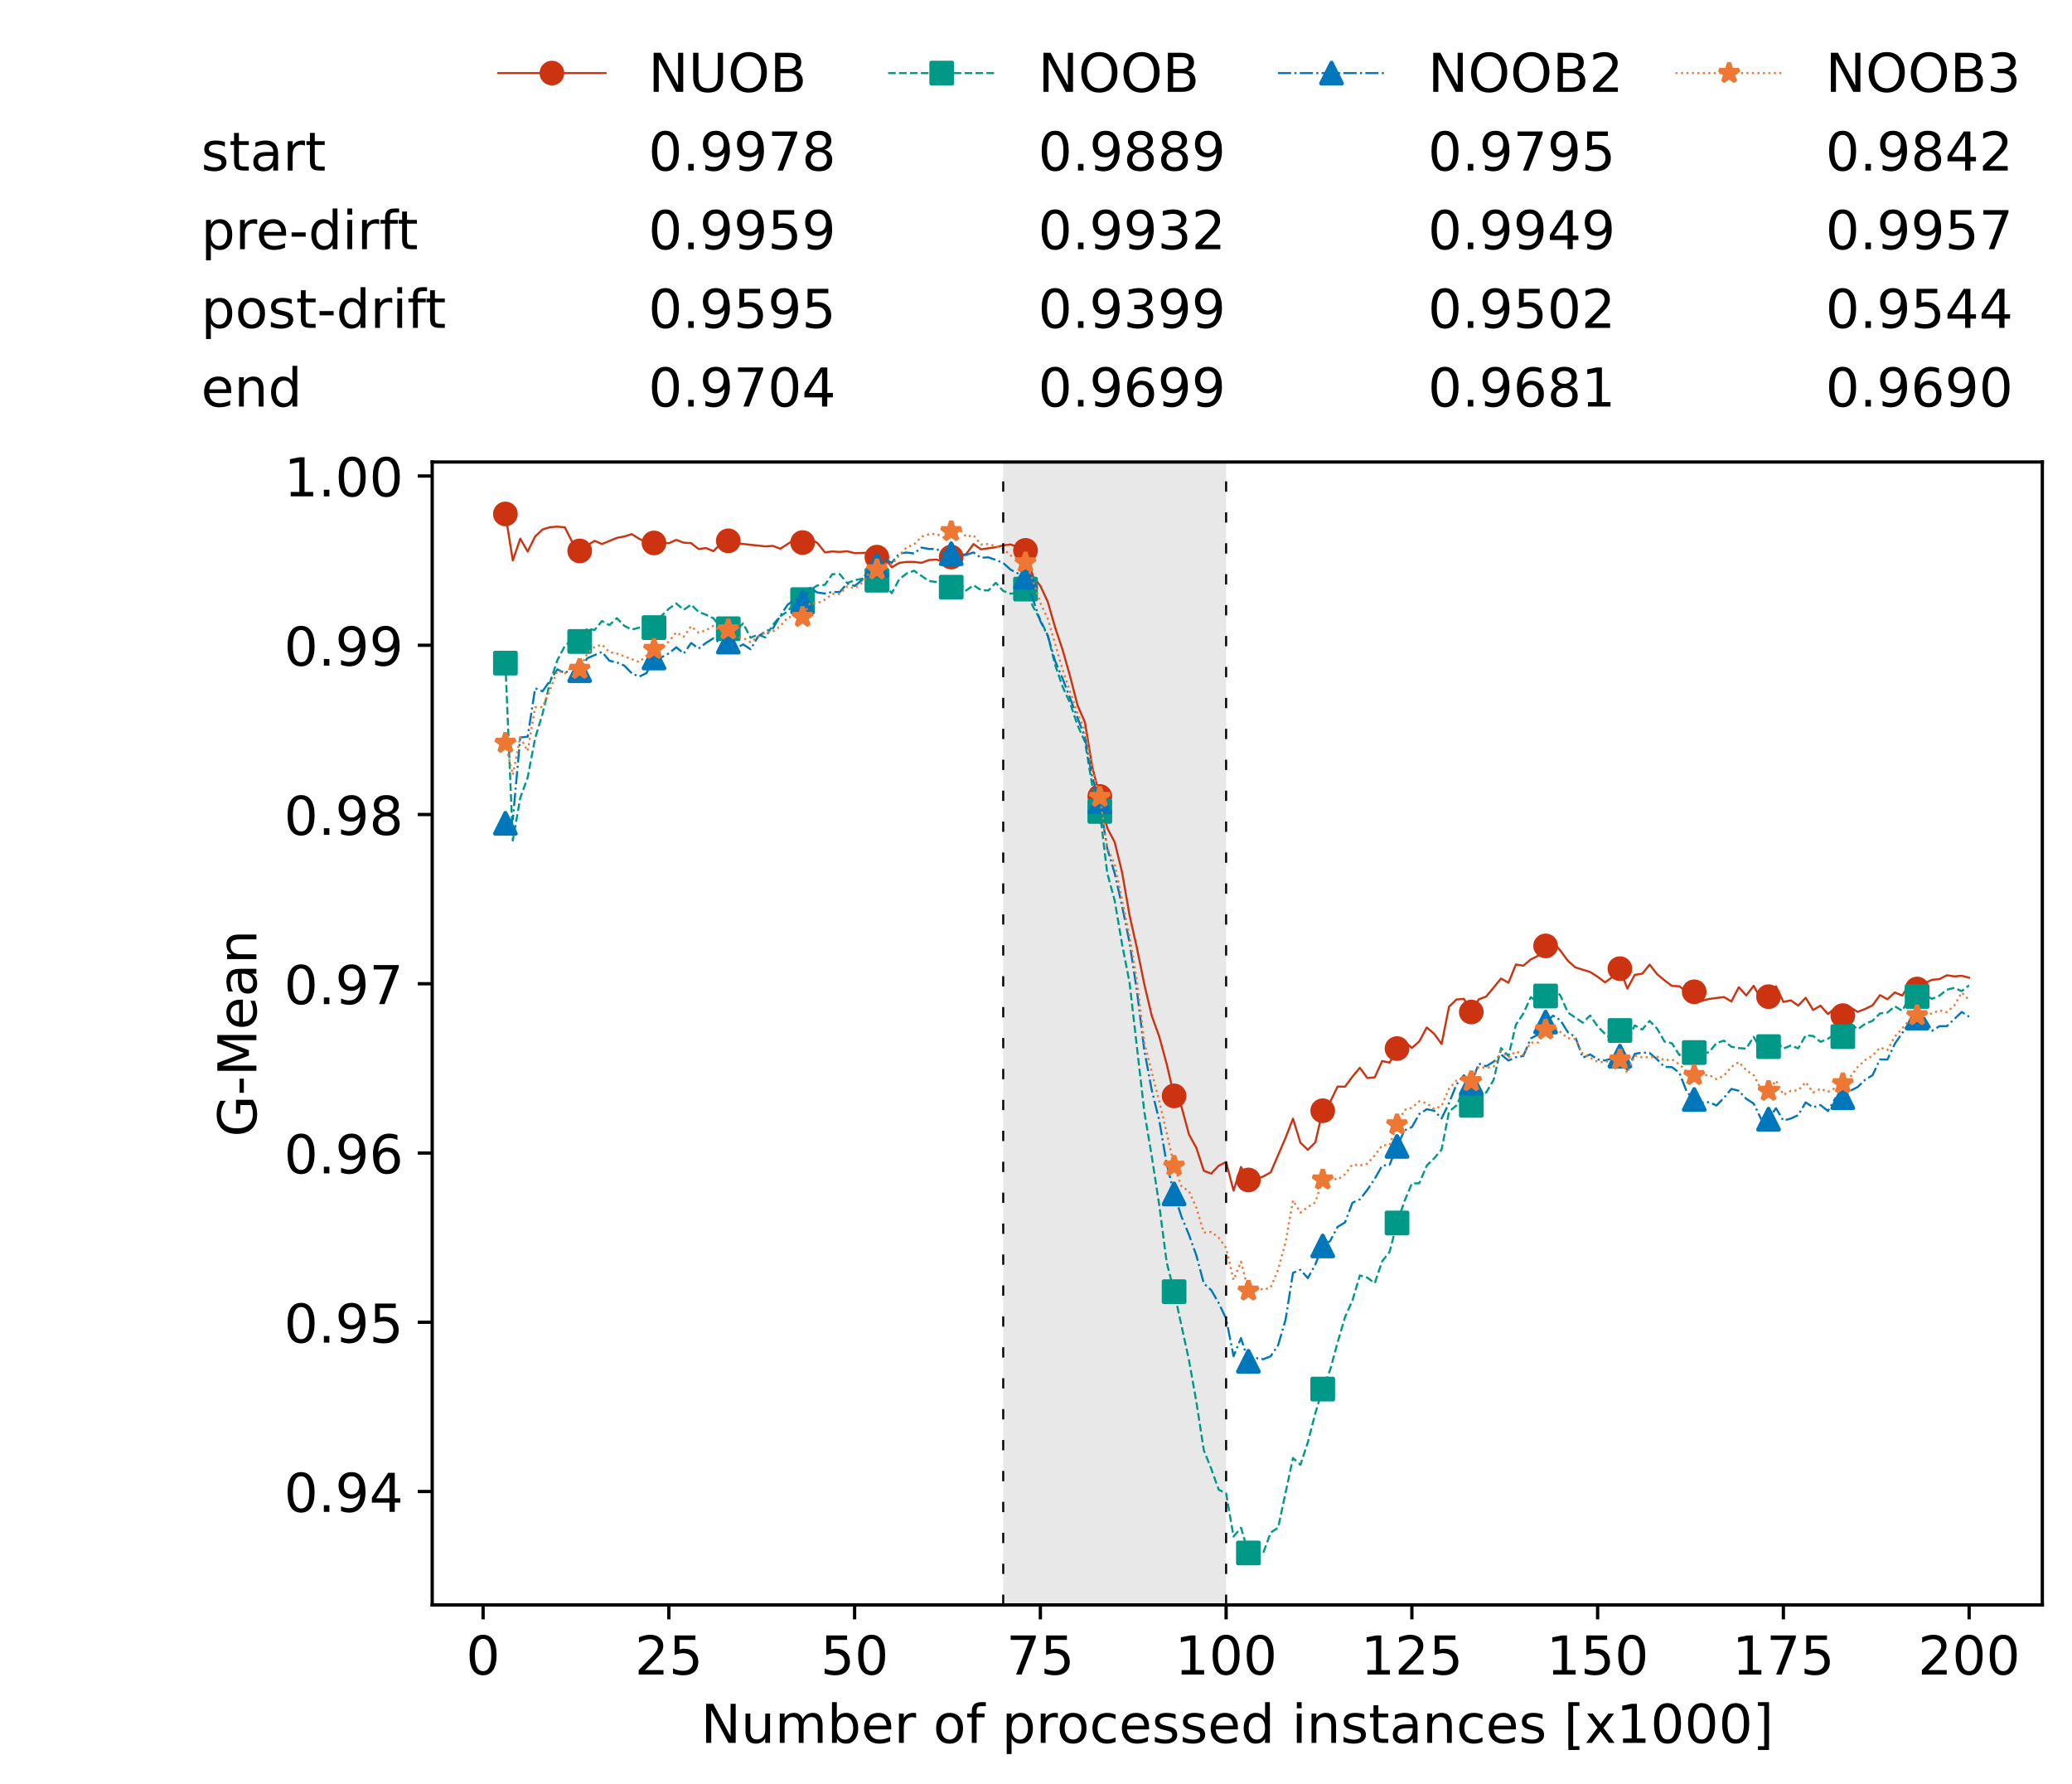 <?xml version="1.0" encoding="utf-8" standalone="no"?>
<!DOCTYPE svg PUBLIC "-//W3C//DTD SVG 1.1//EN"
  "http://www.w3.org/Graphics/SVG/1.1/DTD/svg11.dtd">
<!-- Created with matplotlib (https://matplotlib.org/) -->
<svg height="432.615pt" version="1.1" viewBox="0 0 502.65 432.615" width="502.65pt" xmlns="http://www.w3.org/2000/svg" xmlns:xlink="http://www.w3.org/1999/xlink">
 <defs>
  <style type="text/css">*{stroke-linecap:butt;stroke-linejoin:round;}</style>
 </defs>
 <g id="figure_1">
  <g id="patch_1">
   <path d="M 0 432.615 
L 502.65 432.615 
L 502.65 0 
L 0 0 
z
" style="fill:#ffffff;"/>
  </g>
  <g id="axes_1">
   <g id="patch_2">
    <path d="M 104.85 389.252 
L 495.45 389.252 
L 495.45 112.052 
L 104.85 112.052 
z
" style="fill:#ffffff;"/>
   </g>
   <g id="patch_3">
    <path clip-path="url(#p41a4cba905)" d="M 297.446 389.252 
L 297.446 112.052 
L 243.372 112.052 
L 243.372 389.252 
z
" style="fill:#d3d3d3;opacity:0.5;"/>
   </g>
   <g id="matplotlib.axis_1">
    <g id="xtick_1">
     <g id="line2d_1">
      <defs>
       <path d="M 0 0 
L 0 3.5 
" id="m1c4dea0c31" style="stroke:#000000;stroke-width:0.8;"/>
      </defs>
      <g>
       <use style="stroke:#000000;stroke-width:0.8;" x="117.197" xlink:href="#m1c4dea0c31" y="389.252"/>
      </g>
     </g>
     <g id="text_1">
      <!-- 0 -->
      <g transform="translate(113.061 406.13)scale(0.13 -0.13)">
       <defs>
        <path d="M 31.781 66.406 
Q 24.172 66.406 20.328 58.906 
Q 16.5 51.422 16.5 36.375 
Q 16.5 21.391 20.328 13.891 
Q 24.172 6.391 31.781 6.391 
Q 39.453 6.391 43.281 13.891 
Q 47.125 21.391 47.125 36.375 
Q 47.125 51.422 43.281 58.906 
Q 39.453 66.406 31.781 66.406 
z
M 31.781 74.219 
Q 44.047 74.219 50.516 64.516 
Q 56.984 54.828 56.984 36.375 
Q 56.984 17.969 50.516 8.266 
Q 44.047 -1.422 31.781 -1.422 
Q 19.531 -1.422 13.062 8.266 
Q 6.594 17.969 6.594 36.375 
Q 6.594 54.828 13.062 64.516 
Q 19.531 74.219 31.781 74.219 
z
" id="DejaVuSans-48"/>
       </defs>
       <use xlink:href="#DejaVuSans-48"/>
      </g>
     </g>
    </g>
    <g id="xtick_2">
     <g id="line2d_2">
      <g>
       <use style="stroke:#000000;stroke-width:0.8;" x="162.259" xlink:href="#m1c4dea0c31" y="389.252"/>
      </g>
     </g>
     <g id="text_2">
      <!-- 25 -->
      <g transform="translate(153.988 406.13)scale(0.13 -0.13)">
       <defs>
        <path d="M 19.188 8.297 
L 53.609 8.297 
L 53.609 0 
L 7.328 0 
L 7.328 8.297 
Q 12.938 14.109 22.625 23.891 
Q 32.328 33.688 34.812 36.531 
Q 39.547 41.844 41.422 45.531 
Q 43.312 49.219 43.312 52.781 
Q 43.312 58.594 39.234 62.25 
Q 35.156 65.922 28.609 65.922 
Q 23.969 65.922 18.812 64.312 
Q 13.672 62.703 7.812 59.422 
L 7.812 69.391 
Q 13.766 71.781 18.938 73 
Q 24.125 74.219 28.422 74.219 
Q 39.75 74.219 46.484 68.547 
Q 53.219 62.891 53.219 53.422 
Q 53.219 48.922 51.531 44.891 
Q 49.859 40.875 45.406 35.406 
Q 44.188 33.984 37.641 27.219 
Q 31.109 20.453 19.188 8.297 
z
" id="DejaVuSans-50"/>
        <path d="M 10.797 72.906 
L 49.516 72.906 
L 49.516 64.594 
L 19.828 64.594 
L 19.828 46.734 
Q 21.969 47.469 24.109 47.828 
Q 26.266 48.188 28.422 48.188 
Q 40.625 48.188 47.75 41.5 
Q 54.891 34.812 54.891 23.391 
Q 54.891 11.625 47.562 5.094 
Q 40.234 -1.422 26.906 -1.422 
Q 22.312 -1.422 17.547 -0.641 
Q 12.797 0.141 7.719 1.703 
L 7.719 11.625 
Q 12.109 9.234 16.797 8.062 
Q 21.484 6.891 26.703 6.891 
Q 35.156 6.891 40.078 11.328 
Q 45.016 15.766 45.016 23.391 
Q 45.016 31 40.078 35.438 
Q 35.156 39.891 26.703 39.891 
Q 22.75 39.891 18.812 39.016 
Q 14.891 38.141 10.797 36.281 
z
" id="DejaVuSans-53"/>
       </defs>
       <use xlink:href="#DejaVuSans-50"/>
       <use x="63.623" xlink:href="#DejaVuSans-53"/>
      </g>
     </g>
    </g>
    <g id="xtick_3">
     <g id="line2d_3">
      <g>
       <use style="stroke:#000000;stroke-width:0.8;" x="207.322" xlink:href="#m1c4dea0c31" y="389.252"/>
      </g>
     </g>
     <g id="text_3">
      <!-- 50 -->
      <g transform="translate(199.05 406.13)scale(0.13 -0.13)">
       <use xlink:href="#DejaVuSans-53"/>
       <use x="63.623" xlink:href="#DejaVuSans-48"/>
      </g>
     </g>
    </g>
    <g id="xtick_4">
     <g id="line2d_4">
      <g>
       <use style="stroke:#000000;stroke-width:0.8;" x="252.384" xlink:href="#m1c4dea0c31" y="389.252"/>
      </g>
     </g>
     <g id="text_4">
      <!-- 75 -->
      <g transform="translate(244.113 406.13)scale(0.13 -0.13)">
       <defs>
        <path d="M 8.203 72.906 
L 55.078 72.906 
L 55.078 68.703 
L 28.609 0 
L 18.312 0 
L 43.219 64.594 
L 8.203 64.594 
z
" id="DejaVuSans-55"/>
       </defs>
       <use xlink:href="#DejaVuSans-55"/>
       <use x="63.623" xlink:href="#DejaVuSans-53"/>
      </g>
     </g>
    </g>
    <g id="xtick_5">
     <g id="line2d_5">
      <g>
       <use style="stroke:#000000;stroke-width:0.8;" x="297.446" xlink:href="#m1c4dea0c31" y="389.252"/>
      </g>
     </g>
     <g id="text_5">
      <!-- 100 -->
      <g transform="translate(285.039 406.13)scale(0.13 -0.13)">
       <defs>
        <path d="M 12.406 8.297 
L 28.516 8.297 
L 28.516 63.922 
L 10.984 60.406 
L 10.984 69.391 
L 28.422 72.906 
L 38.281 72.906 
L 38.281 8.297 
L 54.391 8.297 
L 54.391 0 
L 12.406 0 
z
" id="DejaVuSans-49"/>
       </defs>
       <use xlink:href="#DejaVuSans-49"/>
       <use x="63.623" xlink:href="#DejaVuSans-48"/>
       <use x="127.246" xlink:href="#DejaVuSans-48"/>
      </g>
     </g>
    </g>
    <g id="xtick_6">
     <g id="line2d_6">
      <g>
       <use style="stroke:#000000;stroke-width:0.8;" x="342.509" xlink:href="#m1c4dea0c31" y="389.252"/>
      </g>
     </g>
     <g id="text_6">
      <!-- 125 -->
      <g transform="translate(330.102 406.13)scale(0.13 -0.13)">
       <use xlink:href="#DejaVuSans-49"/>
       <use x="63.623" xlink:href="#DejaVuSans-50"/>
       <use x="127.246" xlink:href="#DejaVuSans-53"/>
      </g>
     </g>
    </g>
    <g id="xtick_7">
     <g id="line2d_7">
      <g>
       <use style="stroke:#000000;stroke-width:0.8;" x="387.571" xlink:href="#m1c4dea0c31" y="389.252"/>
      </g>
     </g>
     <g id="text_7">
      <!-- 150 -->
      <g transform="translate(375.164 406.13)scale(0.13 -0.13)">
       <use xlink:href="#DejaVuSans-49"/>
       <use x="63.623" xlink:href="#DejaVuSans-53"/>
       <use x="127.246" xlink:href="#DejaVuSans-48"/>
      </g>
     </g>
    </g>
    <g id="xtick_8">
     <g id="line2d_8">
      <g>
       <use style="stroke:#000000;stroke-width:0.8;" x="432.633" xlink:href="#m1c4dea0c31" y="389.252"/>
      </g>
     </g>
     <g id="text_8">
      <!-- 175 -->
      <g transform="translate(420.226 406.13)scale(0.13 -0.13)">
       <use xlink:href="#DejaVuSans-49"/>
       <use x="63.623" xlink:href="#DejaVuSans-55"/>
       <use x="127.246" xlink:href="#DejaVuSans-53"/>
      </g>
     </g>
    </g>
    <g id="xtick_9">
     <g id="line2d_9">
      <g>
       <use style="stroke:#000000;stroke-width:0.8;" x="477.695" xlink:href="#m1c4dea0c31" y="389.252"/>
      </g>
     </g>
     <g id="text_9">
      <!-- 200 -->
      <g transform="translate(465.289 406.13)scale(0.13 -0.13)">
       <use xlink:href="#DejaVuSans-50"/>
       <use x="63.623" xlink:href="#DejaVuSans-48"/>
       <use x="127.246" xlink:href="#DejaVuSans-48"/>
      </g>
     </g>
    </g>
    <g id="text_10">
     <!-- Number of processed instances [x1000] -->
     <g transform="translate(170.025 422.711)scale(0.13 -0.13)">
      <defs>
       <path d="M 9.812 72.906 
L 23.094 72.906 
L 55.422 11.922 
L 55.422 72.906 
L 64.984 72.906 
L 64.984 0 
L 51.703 0 
L 19.391 60.984 
L 19.391 0 
L 9.812 0 
z
" id="DejaVuSans-78"/>
       <path d="M 8.5 21.578 
L 8.5 54.688 
L 17.484 54.688 
L 17.484 21.922 
Q 17.484 14.156 20.5 10.266 
Q 23.531 6.391 29.594 6.391 
Q 36.859 6.391 41.078 11.031 
Q 45.312 15.672 45.312 23.688 
L 45.312 54.688 
L 54.297 54.688 
L 54.297 0 
L 45.312 0 
L 45.312 8.406 
Q 42.047 3.422 37.719 1 
Q 33.406 -1.422 27.688 -1.422 
Q 18.266 -1.422 13.375 4.438 
Q 8.5 10.297 8.5 21.578 
z
M 31.109 56 
z
" id="DejaVuSans-117"/>
       <path d="M 52 44.188 
Q 55.375 50.25 60.062 53.125 
Q 64.75 56 71.094 56 
Q 79.641 56 84.281 50.016 
Q 88.922 44.047 88.922 33.016 
L 88.922 0 
L 79.891 0 
L 79.891 32.719 
Q 79.891 40.578 77.094 44.375 
Q 74.312 48.188 68.609 48.188 
Q 61.625 48.188 57.562 43.547 
Q 53.516 38.922 53.516 30.906 
L 53.516 0 
L 44.484 0 
L 44.484 32.719 
Q 44.484 40.625 41.703 44.406 
Q 38.922 48.188 33.109 48.188 
Q 26.219 48.188 22.156 43.531 
Q 18.109 38.875 18.109 30.906 
L 18.109 0 
L 9.078 0 
L 9.078 54.688 
L 18.109 54.688 
L 18.109 46.188 
Q 21.188 51.219 25.484 53.609 
Q 29.781 56 35.688 56 
Q 41.656 56 45.828 52.969 
Q 50 49.953 52 44.188 
z
" id="DejaVuSans-109"/>
       <path d="M 48.688 27.297 
Q 48.688 37.203 44.609 42.844 
Q 40.531 48.484 33.406 48.484 
Q 26.266 48.484 22.188 42.844 
Q 18.109 37.203 18.109 27.297 
Q 18.109 17.391 22.188 11.75 
Q 26.266 6.109 33.406 6.109 
Q 40.531 6.109 44.609 11.75 
Q 48.688 17.391 48.688 27.297 
z
M 18.109 46.391 
Q 20.953 51.266 25.266 53.625 
Q 29.594 56 35.594 56 
Q 45.562 56 51.781 48.094 
Q 58.016 40.188 58.016 27.297 
Q 58.016 14.406 51.781 6.484 
Q 45.562 -1.422 35.594 -1.422 
Q 29.594 -1.422 25.266 0.953 
Q 20.953 3.328 18.109 8.203 
L 18.109 0 
L 9.078 0 
L 9.078 75.984 
L 18.109 75.984 
z
" id="DejaVuSans-98"/>
       <path d="M 56.203 29.594 
L 56.203 25.203 
L 14.891 25.203 
Q 15.484 15.922 20.484 11.062 
Q 25.484 6.203 34.422 6.203 
Q 39.594 6.203 44.453 7.469 
Q 49.312 8.734 54.109 11.281 
L 54.109 2.781 
Q 49.266 0.734 44.188 -0.344 
Q 39.109 -1.422 33.891 -1.422 
Q 20.797 -1.422 13.156 6.188 
Q 5.516 13.812 5.516 26.812 
Q 5.516 40.234 12.766 48.109 
Q 20.016 56 32.328 56 
Q 43.359 56 49.781 48.891 
Q 56.203 41.797 56.203 29.594 
z
M 47.219 32.234 
Q 47.125 39.594 43.094 43.984 
Q 39.062 48.391 32.422 48.391 
Q 24.906 48.391 20.391 44.141 
Q 15.875 39.891 15.188 32.172 
z
" id="DejaVuSans-101"/>
       <path d="M 41.109 46.297 
Q 39.594 47.172 37.812 47.578 
Q 36.031 48 33.891 48 
Q 26.266 48 22.188 43.047 
Q 18.109 38.094 18.109 28.812 
L 18.109 0 
L 9.078 0 
L 9.078 54.688 
L 18.109 54.688 
L 18.109 46.188 
Q 20.953 51.172 25.484 53.578 
Q 30.031 56 36.531 56 
Q 37.453 56 38.578 55.875 
Q 39.703 55.766 41.062 55.516 
z
" id="DejaVuSans-114"/>
       <path id="DejaVuSans-32"/>
       <path d="M 30.609 48.391 
Q 23.391 48.391 19.188 42.75 
Q 14.984 37.109 14.984 27.297 
Q 14.984 17.484 19.156 11.844 
Q 23.344 6.203 30.609 6.203 
Q 37.797 6.203 41.984 11.859 
Q 46.188 17.531 46.188 27.297 
Q 46.188 37.016 41.984 42.703 
Q 37.797 48.391 30.609 48.391 
z
M 30.609 56 
Q 42.328 56 49.016 48.375 
Q 55.719 40.766 55.719 27.297 
Q 55.719 13.875 49.016 6.219 
Q 42.328 -1.422 30.609 -1.422 
Q 18.844 -1.422 12.172 6.219 
Q 5.516 13.875 5.516 27.297 
Q 5.516 40.766 12.172 48.375 
Q 18.844 56 30.609 56 
z
" id="DejaVuSans-111"/>
       <path d="M 37.109 75.984 
L 37.109 68.5 
L 28.516 68.5 
Q 23.688 68.5 21.797 66.547 
Q 19.922 64.594 19.922 59.516 
L 19.922 54.688 
L 34.719 54.688 
L 34.719 47.703 
L 19.922 47.703 
L 19.922 0 
L 10.891 0 
L 10.891 47.703 
L 2.297 47.703 
L 2.297 54.688 
L 10.891 54.688 
L 10.891 58.5 
Q 10.891 67.625 15.141 71.797 
Q 19.391 75.984 28.609 75.984 
z
" id="DejaVuSans-102"/>
       <path d="M 18.109 8.203 
L 18.109 -20.797 
L 9.078 -20.797 
L 9.078 54.688 
L 18.109 54.688 
L 18.109 46.391 
Q 20.953 51.266 25.266 53.625 
Q 29.594 56 35.594 56 
Q 45.562 56 51.781 48.094 
Q 58.016 40.188 58.016 27.297 
Q 58.016 14.406 51.781 6.484 
Q 45.562 -1.422 35.594 -1.422 
Q 29.594 -1.422 25.266 0.953 
Q 20.953 3.328 18.109 8.203 
z
M 48.688 27.297 
Q 48.688 37.203 44.609 42.844 
Q 40.531 48.484 33.406 48.484 
Q 26.266 48.484 22.188 42.844 
Q 18.109 37.203 18.109 27.297 
Q 18.109 17.391 22.188 11.75 
Q 26.266 6.109 33.406 6.109 
Q 40.531 6.109 44.609 11.75 
Q 48.688 17.391 48.688 27.297 
z
" id="DejaVuSans-112"/>
       <path d="M 48.781 52.594 
L 48.781 44.188 
Q 44.969 46.297 41.141 47.344 
Q 37.312 48.391 33.406 48.391 
Q 24.656 48.391 19.812 42.844 
Q 14.984 37.312 14.984 27.297 
Q 14.984 17.281 19.812 11.734 
Q 24.656 6.203 33.406 6.203 
Q 37.312 6.203 41.141 7.25 
Q 44.969 8.297 48.781 10.406 
L 48.781 2.094 
Q 45.016 0.344 40.984 -0.531 
Q 36.969 -1.422 32.422 -1.422 
Q 20.062 -1.422 12.781 6.344 
Q 5.516 14.109 5.516 27.297 
Q 5.516 40.672 12.859 48.328 
Q 20.219 56 33.016 56 
Q 37.156 56 41.109 55.141 
Q 45.062 54.297 48.781 52.594 
z
" id="DejaVuSans-99"/>
       <path d="M 44.281 53.078 
L 44.281 44.578 
Q 40.484 46.531 36.375 47.5 
Q 32.281 48.484 27.875 48.484 
Q 21.188 48.484 17.844 46.438 
Q 14.5 44.391 14.5 40.281 
Q 14.5 37.156 16.891 35.375 
Q 19.281 33.594 26.516 31.984 
L 29.594 31.297 
Q 39.156 29.25 43.188 25.516 
Q 47.219 21.781 47.219 15.094 
Q 47.219 7.469 41.188 3.016 
Q 35.156 -1.422 24.609 -1.422 
Q 20.219 -1.422 15.453 -0.562 
Q 10.688 0.297 5.422 2 
L 5.422 11.281 
Q 10.406 8.688 15.234 7.391 
Q 20.062 6.109 24.812 6.109 
Q 31.156 6.109 34.562 8.281 
Q 37.984 10.453 37.984 14.406 
Q 37.984 18.062 35.516 20.016 
Q 33.062 21.969 24.703 23.781 
L 21.578 24.516 
Q 13.234 26.266 9.516 29.906 
Q 5.812 33.547 5.812 39.891 
Q 5.812 47.609 11.281 51.797 
Q 16.75 56 26.812 56 
Q 31.781 56 36.172 55.266 
Q 40.578 54.547 44.281 53.078 
z
" id="DejaVuSans-115"/>
       <path d="M 45.406 46.391 
L 45.406 75.984 
L 54.391 75.984 
L 54.391 0 
L 45.406 0 
L 45.406 8.203 
Q 42.578 3.328 38.25 0.953 
Q 33.938 -1.422 27.875 -1.422 
Q 17.969 -1.422 11.734 6.484 
Q 5.516 14.406 5.516 27.297 
Q 5.516 40.188 11.734 48.094 
Q 17.969 56 27.875 56 
Q 33.938 56 38.25 53.625 
Q 42.578 51.266 45.406 46.391 
z
M 14.797 27.297 
Q 14.797 17.391 18.875 11.75 
Q 22.953 6.109 30.078 6.109 
Q 37.203 6.109 41.297 11.75 
Q 45.406 17.391 45.406 27.297 
Q 45.406 37.203 41.297 42.844 
Q 37.203 48.484 30.078 48.484 
Q 22.953 48.484 18.875 42.844 
Q 14.797 37.203 14.797 27.297 
z
" id="DejaVuSans-100"/>
       <path d="M 9.422 54.688 
L 18.406 54.688 
L 18.406 0 
L 9.422 0 
z
M 9.422 75.984 
L 18.406 75.984 
L 18.406 64.594 
L 9.422 64.594 
z
" id="DejaVuSans-105"/>
       <path d="M 54.891 33.016 
L 54.891 0 
L 45.906 0 
L 45.906 32.719 
Q 45.906 40.484 42.875 44.328 
Q 39.844 48.188 33.797 48.188 
Q 26.516 48.188 22.312 43.547 
Q 18.109 38.922 18.109 30.906 
L 18.109 0 
L 9.078 0 
L 9.078 54.688 
L 18.109 54.688 
L 18.109 46.188 
Q 21.344 51.125 25.703 53.562 
Q 30.078 56 35.797 56 
Q 45.219 56 50.047 50.172 
Q 54.891 44.344 54.891 33.016 
z
" id="DejaVuSans-110"/>
       <path d="M 18.312 70.219 
L 18.312 54.688 
L 36.812 54.688 
L 36.812 47.703 
L 18.312 47.703 
L 18.312 18.016 
Q 18.312 11.328 20.141 9.422 
Q 21.969 7.516 27.594 7.516 
L 36.812 7.516 
L 36.812 0 
L 27.594 0 
Q 17.188 0 13.234 3.875 
Q 9.281 7.766 9.281 18.016 
L 9.281 47.703 
L 2.688 47.703 
L 2.688 54.688 
L 9.281 54.688 
L 9.281 70.219 
z
" id="DejaVuSans-116"/>
       <path d="M 34.281 27.484 
Q 23.391 27.484 19.188 25 
Q 14.984 22.516 14.984 16.5 
Q 14.984 11.719 18.141 8.906 
Q 21.297 6.109 26.703 6.109 
Q 34.188 6.109 38.703 11.406 
Q 43.219 16.703 43.219 25.484 
L 43.219 27.484 
z
M 52.203 31.203 
L 52.203 0 
L 43.219 0 
L 43.219 8.297 
Q 40.141 3.328 35.547 0.953 
Q 30.953 -1.422 24.312 -1.422 
Q 15.922 -1.422 10.953 3.297 
Q 6 8.016 6 15.922 
Q 6 25.141 12.172 29.828 
Q 18.359 34.516 30.609 34.516 
L 43.219 34.516 
L 43.219 35.406 
Q 43.219 41.609 39.141 45 
Q 35.062 48.391 27.688 48.391 
Q 23 48.391 18.547 47.266 
Q 14.109 46.141 10.016 43.891 
L 10.016 52.203 
Q 14.938 54.109 19.578 55.047 
Q 24.219 56 28.609 56 
Q 40.484 56 46.344 49.844 
Q 52.203 43.703 52.203 31.203 
z
" id="DejaVuSans-97"/>
       <path d="M 8.594 75.984 
L 29.297 75.984 
L 29.297 69 
L 17.578 69 
L 17.578 -6.203 
L 29.297 -6.203 
L 29.297 -13.188 
L 8.594 -13.188 
z
" id="DejaVuSans-91"/>
       <path d="M 54.891 54.688 
L 35.109 28.078 
L 55.906 0 
L 45.312 0 
L 29.391 21.484 
L 13.484 0 
L 2.875 0 
L 24.125 28.609 
L 4.688 54.688 
L 15.281 54.688 
L 29.781 35.203 
L 44.281 54.688 
z
" id="DejaVuSans-120"/>
       <path d="M 30.422 75.984 
L 30.422 -13.188 
L 9.719 -13.188 
L 9.719 -6.203 
L 21.391 -6.203 
L 21.391 69 
L 9.719 69 
L 9.719 75.984 
z
" id="DejaVuSans-93"/>
      </defs>
      <use xlink:href="#DejaVuSans-78"/>
      <use x="74.805" xlink:href="#DejaVuSans-117"/>
      <use x="138.184" xlink:href="#DejaVuSans-109"/>
      <use x="235.596" xlink:href="#DejaVuSans-98"/>
      <use x="299.072" xlink:href="#DejaVuSans-101"/>
      <use x="360.596" xlink:href="#DejaVuSans-114"/>
      <use x="401.709" xlink:href="#DejaVuSans-32"/>
      <use x="433.496" xlink:href="#DejaVuSans-111"/>
      <use x="494.678" xlink:href="#DejaVuSans-102"/>
      <use x="529.883" xlink:href="#DejaVuSans-32"/>
      <use x="561.67" xlink:href="#DejaVuSans-112"/>
      <use x="625.146" xlink:href="#DejaVuSans-114"/>
      <use x="664.01" xlink:href="#DejaVuSans-111"/>
      <use x="725.191" xlink:href="#DejaVuSans-99"/>
      <use x="780.172" xlink:href="#DejaVuSans-101"/>
      <use x="841.695" xlink:href="#DejaVuSans-115"/>
      <use x="893.795" xlink:href="#DejaVuSans-115"/>
      <use x="945.895" xlink:href="#DejaVuSans-101"/>
      <use x="1007.418" xlink:href="#DejaVuSans-100"/>
      <use x="1070.895" xlink:href="#DejaVuSans-32"/>
      <use x="1102.682" xlink:href="#DejaVuSans-105"/>
      <use x="1130.465" xlink:href="#DejaVuSans-110"/>
      <use x="1193.844" xlink:href="#DejaVuSans-115"/>
      <use x="1245.943" xlink:href="#DejaVuSans-116"/>
      <use x="1285.152" xlink:href="#DejaVuSans-97"/>
      <use x="1346.432" xlink:href="#DejaVuSans-110"/>
      <use x="1409.811" xlink:href="#DejaVuSans-99"/>
      <use x="1464.791" xlink:href="#DejaVuSans-101"/>
      <use x="1526.314" xlink:href="#DejaVuSans-115"/>
      <use x="1578.414" xlink:href="#DejaVuSans-32"/>
      <use x="1610.201" xlink:href="#DejaVuSans-91"/>
      <use x="1649.215" xlink:href="#DejaVuSans-120"/>
      <use x="1708.395" xlink:href="#DejaVuSans-49"/>
      <use x="1772.018" xlink:href="#DejaVuSans-48"/>
      <use x="1835.641" xlink:href="#DejaVuSans-48"/>
      <use x="1899.264" xlink:href="#DejaVuSans-48"/>
      <use x="1962.887" xlink:href="#DejaVuSans-93"/>
     </g>
    </g>
   </g>
   <g id="matplotlib.axis_2">
    <g id="ytick_1">
     <g id="line2d_10">
      <defs>
       <path d="M 0 0 
L -3.5 0 
" id="m8ef9970177" style="stroke:#000000;stroke-width:0.8;"/>
      </defs>
      <g>
       <use style="stroke:#000000;stroke-width:0.8;" x="104.85" xlink:href="#m8ef9970177" y="361.742"/>
      </g>
     </g>
     <g id="text_11">
      <!-- 0.94 -->
      <g transform="translate(68.905 366.681)scale(0.13 -0.13)">
       <defs>
        <path d="M 10.688 12.406 
L 21 12.406 
L 21 0 
L 10.688 0 
z
" id="DejaVuSans-46"/>
        <path d="M 10.984 1.516 
L 10.984 10.5 
Q 14.703 8.734 18.5 7.812 
Q 22.312 6.891 25.984 6.891 
Q 35.75 6.891 40.891 13.453 
Q 46.047 20.016 46.781 33.406 
Q 43.953 29.203 39.594 26.953 
Q 35.25 24.703 29.984 24.703 
Q 19.047 24.703 12.672 31.312 
Q 6.297 37.938 6.297 49.422 
Q 6.297 60.641 12.938 67.422 
Q 19.578 74.219 30.609 74.219 
Q 43.266 74.219 49.922 64.516 
Q 56.594 54.828 56.594 36.375 
Q 56.594 19.141 48.406 8.859 
Q 40.234 -1.422 26.422 -1.422 
Q 22.703 -1.422 18.891 -0.688 
Q 15.094 0.047 10.984 1.516 
z
M 30.609 32.422 
Q 37.25 32.422 41.125 36.953 
Q 45.016 41.5 45.016 49.422 
Q 45.016 57.281 41.125 61.844 
Q 37.25 66.406 30.609 66.406 
Q 23.969 66.406 20.094 61.844 
Q 16.219 57.281 16.219 49.422 
Q 16.219 41.5 20.094 36.953 
Q 23.969 32.422 30.609 32.422 
z
" id="DejaVuSans-57"/>
        <path d="M 37.797 64.312 
L 12.891 25.391 
L 37.797 25.391 
z
M 35.203 72.906 
L 47.609 72.906 
L 47.609 25.391 
L 58.016 25.391 
L 58.016 17.188 
L 47.609 17.188 
L 47.609 0 
L 37.797 0 
L 37.797 17.188 
L 4.891 17.188 
L 4.891 26.703 
z
" id="DejaVuSans-52"/>
       </defs>
       <use xlink:href="#DejaVuSans-48"/>
       <use x="63.623" xlink:href="#DejaVuSans-46"/>
       <use x="95.41" xlink:href="#DejaVuSans-57"/>
       <use x="159.033" xlink:href="#DejaVuSans-52"/>
      </g>
     </g>
    </g>
    <g id="ytick_2">
     <g id="line2d_11">
      <g>
       <use style="stroke:#000000;stroke-width:0.8;" x="104.85" xlink:href="#m8ef9970177" y="320.693"/>
      </g>
     </g>
     <g id="text_12">
      <!-- 0.95 -->
      <g transform="translate(68.905 325.632)scale(0.13 -0.13)">
       <use xlink:href="#DejaVuSans-48"/>
       <use x="63.623" xlink:href="#DejaVuSans-46"/>
       <use x="95.41" xlink:href="#DejaVuSans-57"/>
       <use x="159.033" xlink:href="#DejaVuSans-53"/>
      </g>
     </g>
    </g>
    <g id="ytick_3">
     <g id="line2d_12">
      <g>
       <use style="stroke:#000000;stroke-width:0.8;" x="104.85" xlink:href="#m8ef9970177" y="279.644"/>
      </g>
     </g>
     <g id="text_13">
      <!-- 0.96 -->
      <g transform="translate(68.905 284.583)scale(0.13 -0.13)">
       <defs>
        <path d="M 33.016 40.375 
Q 26.375 40.375 22.484 35.828 
Q 18.609 31.297 18.609 23.391 
Q 18.609 15.531 22.484 10.953 
Q 26.375 6.391 33.016 6.391 
Q 39.656 6.391 43.531 10.953 
Q 47.406 15.531 47.406 23.391 
Q 47.406 31.297 43.531 35.828 
Q 39.656 40.375 33.016 40.375 
z
M 52.594 71.297 
L 52.594 62.312 
Q 48.875 64.062 45.094 64.984 
Q 41.312 65.922 37.594 65.922 
Q 27.828 65.922 22.672 59.328 
Q 17.531 52.734 16.797 39.406 
Q 19.672 43.656 24.016 45.922 
Q 28.375 48.188 33.594 48.188 
Q 44.578 48.188 50.953 41.516 
Q 57.328 34.859 57.328 23.391 
Q 57.328 12.156 50.688 5.359 
Q 44.047 -1.422 33.016 -1.422 
Q 20.359 -1.422 13.672 8.266 
Q 6.984 17.969 6.984 36.375 
Q 6.984 53.656 15.188 63.938 
Q 23.391 74.219 37.203 74.219 
Q 40.922 74.219 44.703 73.484 
Q 48.484 72.75 52.594 71.297 
z
" id="DejaVuSans-54"/>
       </defs>
       <use xlink:href="#DejaVuSans-48"/>
       <use x="63.623" xlink:href="#DejaVuSans-46"/>
       <use x="95.41" xlink:href="#DejaVuSans-57"/>
       <use x="159.033" xlink:href="#DejaVuSans-54"/>
      </g>
     </g>
    </g>
    <g id="ytick_4">
     <g id="line2d_13">
      <g>
       <use style="stroke:#000000;stroke-width:0.8;" x="104.85" xlink:href="#m8ef9970177" y="238.595"/>
      </g>
     </g>
     <g id="text_14">
      <!-- 0.97 -->
      <g transform="translate(68.905 243.534)scale(0.13 -0.13)">
       <use xlink:href="#DejaVuSans-48"/>
       <use x="63.623" xlink:href="#DejaVuSans-46"/>
       <use x="95.41" xlink:href="#DejaVuSans-57"/>
       <use x="159.033" xlink:href="#DejaVuSans-55"/>
      </g>
     </g>
    </g>
    <g id="ytick_5">
     <g id="line2d_14">
      <g>
       <use style="stroke:#000000;stroke-width:0.8;" x="104.85" xlink:href="#m8ef9970177" y="197.546"/>
      </g>
     </g>
     <g id="text_15">
      <!-- 0.98 -->
      <g transform="translate(68.905 202.485)scale(0.13 -0.13)">
       <defs>
        <path d="M 31.781 34.625 
Q 24.75 34.625 20.719 30.859 
Q 16.703 27.094 16.703 20.516 
Q 16.703 13.922 20.719 10.156 
Q 24.75 6.391 31.781 6.391 
Q 38.812 6.391 42.859 10.172 
Q 46.922 13.969 46.922 20.516 
Q 46.922 27.094 42.891 30.859 
Q 38.875 34.625 31.781 34.625 
z
M 21.922 38.812 
Q 15.578 40.375 12.031 44.719 
Q 8.5 49.078 8.5 55.328 
Q 8.5 64.062 14.719 69.141 
Q 20.953 74.219 31.781 74.219 
Q 42.672 74.219 48.875 69.141 
Q 55.078 64.062 55.078 55.328 
Q 55.078 49.078 51.531 44.719 
Q 48 40.375 41.703 38.812 
Q 48.828 37.156 52.797 32.312 
Q 56.781 27.484 56.781 20.516 
Q 56.781 9.906 50.312 4.234 
Q 43.844 -1.422 31.781 -1.422 
Q 19.734 -1.422 13.25 4.234 
Q 6.781 9.906 6.781 20.516 
Q 6.781 27.484 10.781 32.312 
Q 14.797 37.156 21.922 38.812 
z
M 18.312 54.391 
Q 18.312 48.734 21.844 45.562 
Q 25.391 42.391 31.781 42.391 
Q 38.141 42.391 41.719 45.562 
Q 45.312 48.734 45.312 54.391 
Q 45.312 60.062 41.719 63.234 
Q 38.141 66.406 31.781 66.406 
Q 25.391 66.406 21.844 63.234 
Q 18.312 60.062 18.312 54.391 
z
" id="DejaVuSans-56"/>
       </defs>
       <use xlink:href="#DejaVuSans-48"/>
       <use x="63.623" xlink:href="#DejaVuSans-46"/>
       <use x="95.41" xlink:href="#DejaVuSans-57"/>
       <use x="159.033" xlink:href="#DejaVuSans-56"/>
      </g>
     </g>
    </g>
    <g id="ytick_6">
     <g id="line2d_15">
      <g>
       <use style="stroke:#000000;stroke-width:0.8;" x="104.85" xlink:href="#m8ef9970177" y="156.497"/>
      </g>
     </g>
     <g id="text_16">
      <!-- 0.99 -->
      <g transform="translate(68.905 161.436)scale(0.13 -0.13)">
       <use xlink:href="#DejaVuSans-48"/>
       <use x="63.623" xlink:href="#DejaVuSans-46"/>
       <use x="95.41" xlink:href="#DejaVuSans-57"/>
       <use x="159.033" xlink:href="#DejaVuSans-57"/>
      </g>
     </g>
    </g>
    <g id="ytick_7">
     <g id="line2d_16">
      <g>
       <use style="stroke:#000000;stroke-width:0.8;" x="104.85" xlink:href="#m8ef9970177" y="115.448"/>
      </g>
     </g>
     <g id="text_17">
      <!-- 1.00 -->
      <g transform="translate(68.905 120.387)scale(0.13 -0.13)">
       <use xlink:href="#DejaVuSans-49"/>
       <use x="63.623" xlink:href="#DejaVuSans-46"/>
       <use x="95.41" xlink:href="#DejaVuSans-48"/>
       <use x="159.033" xlink:href="#DejaVuSans-48"/>
      </g>
     </g>
    </g>
    <g id="text_18">
     <!-- G-Mean -->
     <g transform="translate(62.201 275.744)rotate(-90)scale(0.13 -0.13)">
      <defs>
       <path d="M 59.516 10.406 
L 59.516 29.984 
L 43.406 29.984 
L 43.406 38.094 
L 69.281 38.094 
L 69.281 6.781 
Q 63.578 2.734 56.688 0.656 
Q 49.812 -1.422 42 -1.422 
Q 24.906 -1.422 15.25 8.562 
Q 5.609 18.562 5.609 36.375 
Q 5.609 54.25 15.25 64.234 
Q 24.906 74.219 42 74.219 
Q 49.125 74.219 55.547 72.453 
Q 61.969 70.703 67.391 67.281 
L 67.391 56.781 
Q 61.922 61.422 55.766 63.766 
Q 49.609 66.109 42.828 66.109 
Q 29.438 66.109 22.719 58.641 
Q 16.016 51.172 16.016 36.375 
Q 16.016 21.625 22.719 14.156 
Q 29.438 6.688 42.828 6.688 
Q 48.047 6.688 52.141 7.594 
Q 56.25 8.5 59.516 10.406 
z
" id="DejaVuSans-71"/>
       <path d="M 4.891 31.391 
L 31.203 31.391 
L 31.203 23.391 
L 4.891 23.391 
z
" id="DejaVuSans-45"/>
       <path d="M 9.812 72.906 
L 24.516 72.906 
L 43.109 23.297 
L 61.812 72.906 
L 76.516 72.906 
L 76.516 0 
L 66.891 0 
L 66.891 64.016 
L 48.094 14.016 
L 38.188 14.016 
L 19.391 64.016 
L 19.391 0 
L 9.812 0 
z
" id="DejaVuSans-77"/>
      </defs>
      <use xlink:href="#DejaVuSans-71"/>
      <use x="77.49" xlink:href="#DejaVuSans-45"/>
      <use x="113.574" xlink:href="#DejaVuSans-77"/>
      <use x="199.854" xlink:href="#DejaVuSans-101"/>
      <use x="261.377" xlink:href="#DejaVuSans-97"/>
      <use x="322.656" xlink:href="#DejaVuSans-110"/>
     </g>
    </g>
   </g>
   <g id="line2d_17"/>
   <g id="line2d_18"/>
   <g id="line2d_19"/>
   <g id="line2d_20"/>
   <g id="line2d_21"/>
   <g id="line2d_22">
    <path clip-path="url(#p41a4cba905)" d="M 122.605 124.652 
L 124.407 135.939 
L 126.21 130.644 
L 128.012 133.779 
L 129.815 130.113 
L 131.617 128.419 
L 133.419 127.855 
L 135.222 127.736 
L 137.024 127.889 
L 138.827 131.483 
L 140.629 133.621 
L 142.432 132.295 
L 144.234 131.176 
L 146.037 131.941 
L 149.642 130.454 
L 151.444 130.114 
L 153.247 129.551 
L 155.049 130.665 
L 156.852 131.578 
L 158.654 131.685 
L 160.457 131.639 
L 162.259 131.756 
L 164.062 130.937 
L 165.864 131.619 
L 167.667 131.735 
L 169.469 133.158 
L 171.272 132.927 
L 173.074 133.674 
L 174.877 131.824 
L 176.679 131.166 
L 178.482 131.743 
L 185.692 132.518 
L 187.494 132.4 
L 189.297 133.083 
L 192.902 130.779 
L 194.704 131.592 
L 196.507 130.626 
L 198.309 131.712 
L 200.112 133.968 
L 201.914 133.741 
L 203.717 133.86 
L 205.519 133.697 
L 207.322 134.158 
L 210.927 134.05 
L 212.729 135.131 
L 214.532 135.126 
L 216.334 137.596 
L 218.137 136.516 
L 219.939 136.289 
L 221.742 136.284 
L 223.544 136.51 
L 225.347 135.832 
L 227.149 135.718 
L 228.952 136.253 
L 230.754 135.103 
L 232.557 134.642 
L 234.359 134.427 
L 236.162 131.95 
L 237.964 133.235 
L 241.569 132.723 
L 243.372 132.264 
L 245.174 132.055 
L 246.976 132.702 
L 248.779 133.485 
L 250.581 139.765 
L 252.384 142.09 
L 254.186 145.977 
L 255.989 152.262 
L 257.791 157.643 
L 259.594 164.007 
L 261.396 171.026 
L 263.199 175.2 
L 265.001 186.134 
L 266.804 193.168 
L 268.606 200.811 
L 270.409 204.234 
L 272.211 211.594 
L 274.014 221.945 
L 275.816 229.973 
L 277.619 238.802 
L 279.421 246.414 
L 281.224 251.407 
L 283.026 258.054 
L 284.829 265.795 
L 286.631 268.457 
L 288.434 275.142 
L 290.236 278.429 
L 292.039 283.948 
L 293.841 284.638 
L 295.644 282.729 
L 297.446 281.827 
L 299.249 288.767 
L 301.051 283.032 
L 302.854 286.185 
L 304.656 285.999 
L 306.459 285.338 
L 308.261 284.332 
L 311.866 275.955 
L 313.669 271.316 
L 315.471 277.159 
L 317.274 278.861 
L 319.076 277.08 
L 320.879 269.393 
L 322.681 267.264 
L 324.484 263.544 
L 326.286 263.556 
L 328.089 261.117 
L 329.891 258.969 
L 331.694 261.444 
L 333.496 261.291 
L 335.299 257.337 
L 337.101 257.724 
L 338.904 254.318 
L 340.706 252.597 
L 342.509 254.149 
L 344.311 252.58 
L 346.114 249.19 
L 347.916 250.738 
L 349.719 253.215 
L 351.521 244.166 
L 353.324 242.419 
L 355.126 242.244 
L 356.928 245.448 
L 358.731 242.362 
L 360.533 241.711 
L 364.138 237.327 
L 365.941 238.355 
L 367.743 233.931 
L 369.546 234.217 
L 371.348 232.696 
L 373.151 231.786 
L 374.953 229.417 
L 376.756 228.429 
L 378.558 230.594 
L 380.361 233.035 
L 382.163 234.622 
L 385.768 235.747 
L 387.571 236.893 
L 389.373 238.272 
L 391.176 236.942 
L 392.978 234.932 
L 394.781 239.757 
L 396.583 236.434 
L 398.386 236.165 
L 400.188 233.955 
L 401.991 236.254 
L 403.793 237.761 
L 405.596 239.12 
L 407.398 239.2 
L 409.201 240.578 
L 411.003 240.539 
L 412.806 242.763 
L 414.608 242.276 
L 418.213 241.821 
L 420.016 242.881 
L 421.818 239.432 
L 423.621 241.435 
L 425.423 239.086 
L 427.226 242.404 
L 429.028 241.723 
L 430.831 239.205 
L 432.633 243.001 
L 434.436 242.621 
L 436.238 243.891 
L 438.041 241.999 
L 439.843 244.953 
L 441.646 243.911 
L 443.448 245.949 
L 445.251 244.472 
L 447.053 246.323 
L 448.856 244.351 
L 450.658 245.415 
L 452.461 244.709 
L 454.263 243.839 
L 456.066 241.352 
L 457.868 242.358 
L 459.671 240.697 
L 461.473 241.463 
L 463.276 238.604 
L 465.078 239.87 
L 466.881 238.482 
L 468.683 237.637 
L 470.485 237.462 
L 472.288 236.543 
L 474.09 236.807 
L 475.893 236.662 
L 477.695 237.124 
L 477.695 237.124 
" style="fill:none;stroke:#cc3311;stroke-linecap:square;stroke-width:0.5;"/>
    <defs>
     <path d="M 0 2.5 
C 0.663 2.5 1.299 2.237 1.768 1.768 
C 2.237 1.299 2.5 0.663 2.5 0 
C 2.5 -0.663 2.237 -1.299 1.768 -1.768 
C 1.299 -2.237 0.663 -2.5 0 -2.5 
C -0.663 -2.5 -1.299 -2.237 -1.768 -1.768 
C -2.237 -1.299 -2.5 -0.663 -2.5 0 
C -2.5 0.663 -2.237 1.299 -1.768 1.768 
C -1.299 2.237 -0.663 2.5 0 2.5 
z
" id="m8b8109c74f" style="stroke:#cc3311;"/>
    </defs>
    <g clip-path="url(#p41a4cba905)">
     <use style="fill:#cc3311;stroke:#cc3311;" x="122.605" xlink:href="#m8b8109c74f" y="124.652"/>
     <use style="fill:#cc3311;stroke:#cc3311;" x="140.629" xlink:href="#m8b8109c74f" y="133.621"/>
     <use style="fill:#cc3311;stroke:#cc3311;" x="158.654" xlink:href="#m8b8109c74f" y="131.685"/>
     <use style="fill:#cc3311;stroke:#cc3311;" x="176.679" xlink:href="#m8b8109c74f" y="131.166"/>
     <use style="fill:#cc3311;stroke:#cc3311;" x="194.704" xlink:href="#m8b8109c74f" y="131.592"/>
     <use style="fill:#cc3311;stroke:#cc3311;" x="212.729" xlink:href="#m8b8109c74f" y="135.131"/>
     <use style="fill:#cc3311;stroke:#cc3311;" x="230.754" xlink:href="#m8b8109c74f" y="135.103"/>
     <use style="fill:#cc3311;stroke:#cc3311;" x="248.779" xlink:href="#m8b8109c74f" y="133.485"/>
     <use style="fill:#cc3311;stroke:#cc3311;" x="266.804" xlink:href="#m8b8109c74f" y="193.168"/>
     <use style="fill:#cc3311;stroke:#cc3311;" x="284.829" xlink:href="#m8b8109c74f" y="265.795"/>
     <use style="fill:#cc3311;stroke:#cc3311;" x="302.854" xlink:href="#m8b8109c74f" y="286.185"/>
     <use style="fill:#cc3311;stroke:#cc3311;" x="320.879" xlink:href="#m8b8109c74f" y="269.393"/>
     <use style="fill:#cc3311;stroke:#cc3311;" x="338.904" xlink:href="#m8b8109c74f" y="254.318"/>
     <use style="fill:#cc3311;stroke:#cc3311;" x="356.928" xlink:href="#m8b8109c74f" y="245.448"/>
     <use style="fill:#cc3311;stroke:#cc3311;" x="374.953" xlink:href="#m8b8109c74f" y="229.417"/>
     <use style="fill:#cc3311;stroke:#cc3311;" x="392.978" xlink:href="#m8b8109c74f" y="234.932"/>
     <use style="fill:#cc3311;stroke:#cc3311;" x="411.003" xlink:href="#m8b8109c74f" y="240.539"/>
     <use style="fill:#cc3311;stroke:#cc3311;" x="429.028" xlink:href="#m8b8109c74f" y="241.723"/>
     <use style="fill:#cc3311;stroke:#cc3311;" x="447.053" xlink:href="#m8b8109c74f" y="246.323"/>
     <use style="fill:#cc3311;stroke:#cc3311;" x="465.078" xlink:href="#m8b8109c74f" y="239.87"/>
    </g>
   </g>
   <g id="line2d_23"/>
   <g id="line2d_24"/>
   <g id="line2d_25"/>
   <g id="line2d_26"/>
   <g id="line2d_27">
    <path clip-path="url(#p41a4cba905)" d="M 122.605 160.829 
L 124.407 203.865 
L 126.21 193.531 
L 128.012 188.542 
L 129.815 179.049 
L 131.617 173.093 
L 133.419 165.502 
L 135.222 160.104 
L 137.024 156.66 
L 138.827 155.179 
L 140.629 155.583 
L 142.432 152.427 
L 144.234 152.808 
L 146.037 150.621 
L 147.839 151.602 
L 149.642 149.92 
L 151.444 151.774 
L 153.247 152.693 
L 155.049 152.227 
L 156.852 152.712 
L 158.654 152.215 
L 160.457 149.361 
L 162.259 147.631 
L 164.062 146.372 
L 165.864 147.915 
L 167.667 146.635 
L 169.469 148.397 
L 171.272 149.093 
L 173.074 149.951 
L 174.877 152.278 
L 176.679 152.489 
L 178.482 152.95 
L 180.284 151.187 
L 182.087 154.676 
L 183.889 153.921 
L 185.692 154.6 
L 187.494 151.529 
L 189.297 149.454 
L 191.099 148.261 
L 192.902 146.051 
L 194.704 145.431 
L 196.507 143.115 
L 198.309 141.975 
L 200.112 141.852 
L 201.914 139.256 
L 203.717 139.257 
L 205.519 141.417 
L 207.322 140.721 
L 209.124 140.379 
L 210.927 138.885 
L 212.729 140.714 
L 214.532 141.622 
L 216.334 143.866 
L 218.137 140.495 
L 219.939 139.097 
L 221.742 138.413 
L 225.347 140.917 
L 227.149 141.142 
L 228.952 142.248 
L 230.754 142.409 
L 232.557 141.006 
L 234.359 143.225 
L 236.162 141.931 
L 237.964 143.103 
L 239.767 143.218 
L 241.569 141.359 
L 243.372 143.32 
L 245.174 143.983 
L 246.976 143.822 
L 248.779 142.87 
L 250.581 147.089 
L 252.384 150.361 
L 254.186 154.136 
L 255.989 161.334 
L 257.791 166.6 
L 259.594 170.523 
L 261.396 175.884 
L 263.199 179.906 
L 265.001 190.667 
L 266.804 196.8 
L 268.606 211.747 
L 270.409 218.4 
L 272.211 229.027 
L 274.014 238.285 
L 277.619 269.766 
L 279.421 280.529 
L 281.224 292.297 
L 283.026 306.162 
L 284.829 313.281 
L 288.434 329.884 
L 290.236 340.04 
L 292.039 351.738 
L 293.841 356.237 
L 295.644 361.299 
L 297.446 362.199 
L 299.249 372.648 
L 301.051 370.53 
L 302.854 376.647 
L 304.656 375.982 
L 306.459 376.652 
L 308.261 371.686 
L 310.064 370.514 
L 313.669 353.606 
L 315.471 355.277 
L 317.274 349.777 
L 319.076 342.808 
L 320.879 336.898 
L 322.681 332.227 
L 324.484 325.623 
L 326.286 319.458 
L 328.089 315.408 
L 329.891 309.335 
L 331.694 309.865 
L 333.496 311.228 
L 335.299 305.907 
L 337.101 303.639 
L 338.904 296.621 
L 340.706 291.349 
L 342.509 287.02 
L 344.311 286.974 
L 346.114 282.717 
L 347.916 280.926 
L 349.719 278.802 
L 351.521 269.612 
L 353.324 268.096 
L 355.126 264.34 
L 356.928 268.078 
L 358.731 264.255 
L 360.533 264.98 
L 362.336 261.93 
L 364.138 254.195 
L 365.941 256.129 
L 367.743 248.54 
L 369.546 245.818 
L 371.348 241.851 
L 373.151 243.126 
L 374.953 241.565 
L 376.756 239.141 
L 378.558 241.511 
L 380.361 245.576 
L 383.966 248.034 
L 385.768 246.284 
L 387.571 248.948 
L 389.373 250.757 
L 391.176 252.194 
L 392.978 249.93 
L 394.781 252.434 
L 396.583 248.692 
L 398.386 249.699 
L 400.188 247.609 
L 401.991 249.461 
L 403.793 252.618 
L 405.596 253.028 
L 407.398 255.9 
L 409.201 254.12 
L 411.003 255.279 
L 412.806 255.665 
L 414.608 255.175 
L 416.411 252.988 
L 418.213 252.386 
L 420.016 253.864 
L 421.818 254.194 
L 423.621 254.338 
L 425.423 251.46 
L 427.226 254.707 
L 429.028 253.844 
L 430.831 252.637 
L 432.633 254.309 
L 434.436 253.581 
L 436.238 254.261 
L 438.041 251.099 
L 439.843 251.254 
L 441.646 252.687 
L 443.448 251.934 
L 445.251 250.757 
L 447.053 251.421 
L 448.856 248.201 
L 450.658 249.627 
L 452.461 248.332 
L 454.263 247.576 
L 456.066 245.791 
L 457.868 245.592 
L 459.671 244.053 
L 461.473 245.172 
L 463.276 241.767 
L 465.078 241.67 
L 466.881 241.255 
L 468.683 242.256 
L 470.485 241.494 
L 472.288 240.028 
L 474.09 239.596 
L 475.893 240.374 
L 477.695 238.964 
L 477.695 238.964 
" style="fill:none;stroke:#009988;stroke-dasharray:1.85,0.8;stroke-dashoffset:0;stroke-width:0.5;"/>
    <defs>
     <path d="M -2.5 2.5 
L 2.5 2.5 
L 2.5 -2.5 
L -2.5 -2.5 
z
" id="mb968004470" style="stroke:#009988;stroke-linejoin:miter;"/>
    </defs>
    <g clip-path="url(#p41a4cba905)">
     <use style="fill:#009988;stroke:#009988;stroke-linejoin:miter;" x="122.605" xlink:href="#mb968004470" y="160.829"/>
     <use style="fill:#009988;stroke:#009988;stroke-linejoin:miter;" x="140.629" xlink:href="#mb968004470" y="155.583"/>
     <use style="fill:#009988;stroke:#009988;stroke-linejoin:miter;" x="158.654" xlink:href="#mb968004470" y="152.215"/>
     <use style="fill:#009988;stroke:#009988;stroke-linejoin:miter;" x="176.679" xlink:href="#mb968004470" y="152.489"/>
     <use style="fill:#009988;stroke:#009988;stroke-linejoin:miter;" x="194.704" xlink:href="#mb968004470" y="145.431"/>
     <use style="fill:#009988;stroke:#009988;stroke-linejoin:miter;" x="212.729" xlink:href="#mb968004470" y="140.714"/>
     <use style="fill:#009988;stroke:#009988;stroke-linejoin:miter;" x="230.754" xlink:href="#mb968004470" y="142.409"/>
     <use style="fill:#009988;stroke:#009988;stroke-linejoin:miter;" x="248.779" xlink:href="#mb968004470" y="142.87"/>
     <use style="fill:#009988;stroke:#009988;stroke-linejoin:miter;" x="266.804" xlink:href="#mb968004470" y="196.8"/>
     <use style="fill:#009988;stroke:#009988;stroke-linejoin:miter;" x="284.829" xlink:href="#mb968004470" y="313.281"/>
     <use style="fill:#009988;stroke:#009988;stroke-linejoin:miter;" x="302.854" xlink:href="#mb968004470" y="376.647"/>
     <use style="fill:#009988;stroke:#009988;stroke-linejoin:miter;" x="320.879" xlink:href="#mb968004470" y="336.898"/>
     <use style="fill:#009988;stroke:#009988;stroke-linejoin:miter;" x="338.904" xlink:href="#mb968004470" y="296.621"/>
     <use style="fill:#009988;stroke:#009988;stroke-linejoin:miter;" x="356.928" xlink:href="#mb968004470" y="268.078"/>
     <use style="fill:#009988;stroke:#009988;stroke-linejoin:miter;" x="374.953" xlink:href="#mb968004470" y="241.565"/>
     <use style="fill:#009988;stroke:#009988;stroke-linejoin:miter;" x="392.978" xlink:href="#mb968004470" y="249.93"/>
     <use style="fill:#009988;stroke:#009988;stroke-linejoin:miter;" x="411.003" xlink:href="#mb968004470" y="255.279"/>
     <use style="fill:#009988;stroke:#009988;stroke-linejoin:miter;" x="429.028" xlink:href="#mb968004470" y="253.844"/>
     <use style="fill:#009988;stroke:#009988;stroke-linejoin:miter;" x="447.053" xlink:href="#mb968004470" y="251.421"/>
     <use style="fill:#009988;stroke:#009988;stroke-linejoin:miter;" x="465.078" xlink:href="#mb968004470" y="241.67"/>
    </g>
   </g>
   <g id="line2d_28"/>
   <g id="line2d_29"/>
   <g id="line2d_30"/>
   <g id="line2d_31"/>
   <g id="line2d_32">
    <path clip-path="url(#p41a4cba905)" d="M 122.605 199.677 
L 124.407 198.751 
L 126.21 178.861 
L 128.012 178.68 
L 129.815 166.934 
L 131.617 167.657 
L 133.419 165.105 
L 135.222 162.341 
L 137.024 163.273 
L 138.827 162.034 
L 140.629 162.656 
L 142.432 159.665 
L 146.037 158.108 
L 147.839 160.26 
L 149.642 160.64 
L 151.444 161.419 
L 153.247 163.278 
L 155.049 164.111 
L 156.852 163.238 
L 158.654 159.594 
L 160.457 159.421 
L 162.259 158.471 
L 164.062 156.984 
L 165.864 158.51 
L 167.667 155.945 
L 169.469 157.3 
L 171.272 155.922 
L 173.074 154.811 
L 174.877 156.067 
L 176.679 155.733 
L 178.482 157.284 
L 180.284 156.277 
L 182.087 157.466 
L 183.889 154.402 
L 185.692 153.113 
L 187.494 152.421 
L 189.297 149.359 
L 191.099 146.629 
L 192.902 145.409 
L 194.704 145.995 
L 196.507 142.625 
L 198.309 143.716 
L 200.112 143.939 
L 201.914 143.578 
L 203.717 143.581 
L 205.519 141.538 
L 207.322 142.112 
L 209.124 140.689 
L 210.927 138.008 
L 212.729 137.099 
L 214.532 135.553 
L 216.334 136.513 
L 218.137 134.235 
L 219.939 134.008 
L 221.742 134.235 
L 223.544 132.805 
L 225.347 133.143 
L 227.149 133.142 
L 228.952 134.137 
L 230.754 134.298 
L 232.557 134.692 
L 234.359 134.588 
L 236.162 133.981 
L 237.964 135.282 
L 239.767 135.167 
L 241.569 135.795 
L 243.372 136.544 
L 245.174 138.177 
L 248.779 140.009 
L 252.384 150.649 
L 254.186 154.199 
L 255.989 160.366 
L 257.791 164.607 
L 263.199 178.809 
L 265.001 188.663 
L 266.804 194.471 
L 268.606 205.769 
L 270.409 211.79 
L 272.211 219.76 
L 274.014 228.585 
L 275.816 240.4 
L 277.619 254.846 
L 279.421 264.475 
L 281.224 271.717 
L 283.026 282.216 
L 284.829 289.563 
L 286.631 295.117 
L 288.434 299.464 
L 290.236 304.52 
L 292.039 311.294 
L 293.841 312.909 
L 295.644 316.033 
L 297.446 319.822 
L 299.249 328.928 
L 301.051 324.533 
L 302.854 330.156 
L 304.656 329.358 
L 306.459 329.65 
L 308.261 328.938 
L 310.064 326.248 
L 311.866 320.08 
L 313.669 308.706 
L 315.471 307.971 
L 317.274 309.985 
L 319.076 306.714 
L 320.879 302.188 
L 322.681 300.987 
L 324.484 297.555 
L 326.286 296.486 
L 328.089 291.708 
L 329.891 290.882 
L 331.694 288.601 
L 333.496 285.919 
L 335.299 282.703 
L 337.101 282.508 
L 338.904 278.044 
L 340.706 274.175 
L 342.509 273.351 
L 344.311 270.183 
L 346.114 269.028 
L 347.916 269.369 
L 349.719 271.259 
L 351.521 267.507 
L 353.324 263.054 
L 355.126 260.775 
L 356.928 262.744 
L 358.731 257.958 
L 360.533 258.606 
L 362.336 257.495 
L 364.138 255.735 
L 365.941 257.226 
L 367.743 256.41 
L 369.546 256.12 
L 371.348 251.849 
L 373.151 250.915 
L 374.953 247.896 
L 376.756 246.332 
L 378.558 247.44 
L 380.361 250.386 
L 382.163 251.494 
L 383.966 256.527 
L 385.768 255.73 
L 387.571 256.948 
L 389.373 257.194 
L 392.978 256.155 
L 394.781 259.502 
L 396.583 255.608 
L 398.386 255.261 
L 400.188 255.398 
L 401.991 256.918 
L 403.793 258.758 
L 405.596 258.813 
L 407.398 260.186 
L 409.201 264.823 
L 411.003 266.656 
L 412.806 267.422 
L 414.608 267.312 
L 416.411 268.115 
L 418.213 266.25 
L 420.016 264.098 
L 421.818 264.551 
L 423.621 266.493 
L 425.423 267.649 
L 427.226 271.399 
L 429.028 271.445 
L 430.831 268.771 
L 432.633 271.776 
L 434.436 271.284 
L 436.238 270.457 
L 438.041 267.362 
L 439.843 268.561 
L 441.646 268.017 
L 443.448 269.451 
L 445.251 266.347 
L 447.053 266.243 
L 448.856 264.573 
L 450.658 263.628 
L 452.461 261.887 
L 454.263 260.774 
L 456.066 256.947 
L 457.868 256.979 
L 459.671 253.141 
L 461.473 250.541 
L 463.276 248.148 
L 465.078 246.911 
L 466.881 246.902 
L 468.683 250.003 
L 470.485 248.882 
L 472.288 248.881 
L 475.893 245.442 
L 477.695 246.593 
L 477.695 246.593 
" style="fill:none;stroke:#0077bb;stroke-dasharray:3.2,0.8,0.5,0.8;stroke-dashoffset:0;stroke-width:0.5;"/>
    <defs>
     <path d="M 0 -2.5 
L -2.5 2.5 
L 2.5 2.5 
z
" id="m5d162d1201" style="stroke:#0077bb;stroke-linejoin:miter;"/>
    </defs>
    <g clip-path="url(#p41a4cba905)">
     <use style="fill:#0077bb;stroke:#0077bb;stroke-linejoin:miter;" x="122.605" xlink:href="#m5d162d1201" y="199.677"/>
     <use style="fill:#0077bb;stroke:#0077bb;stroke-linejoin:miter;" x="140.629" xlink:href="#m5d162d1201" y="162.656"/>
     <use style="fill:#0077bb;stroke:#0077bb;stroke-linejoin:miter;" x="158.654" xlink:href="#m5d162d1201" y="159.594"/>
     <use style="fill:#0077bb;stroke:#0077bb;stroke-linejoin:miter;" x="176.679" xlink:href="#m5d162d1201" y="155.733"/>
     <use style="fill:#0077bb;stroke:#0077bb;stroke-linejoin:miter;" x="194.704" xlink:href="#m5d162d1201" y="145.995"/>
     <use style="fill:#0077bb;stroke:#0077bb;stroke-linejoin:miter;" x="212.729" xlink:href="#m5d162d1201" y="137.099"/>
     <use style="fill:#0077bb;stroke:#0077bb;stroke-linejoin:miter;" x="230.754" xlink:href="#m5d162d1201" y="134.298"/>
     <use style="fill:#0077bb;stroke:#0077bb;stroke-linejoin:miter;" x="248.779" xlink:href="#m5d162d1201" y="140.009"/>
     <use style="fill:#0077bb;stroke:#0077bb;stroke-linejoin:miter;" x="266.804" xlink:href="#m5d162d1201" y="194.471"/>
     <use style="fill:#0077bb;stroke:#0077bb;stroke-linejoin:miter;" x="284.829" xlink:href="#m5d162d1201" y="289.563"/>
     <use style="fill:#0077bb;stroke:#0077bb;stroke-linejoin:miter;" x="302.854" xlink:href="#m5d162d1201" y="330.156"/>
     <use style="fill:#0077bb;stroke:#0077bb;stroke-linejoin:miter;" x="320.879" xlink:href="#m5d162d1201" y="302.188"/>
     <use style="fill:#0077bb;stroke:#0077bb;stroke-linejoin:miter;" x="338.904" xlink:href="#m5d162d1201" y="278.044"/>
     <use style="fill:#0077bb;stroke:#0077bb;stroke-linejoin:miter;" x="356.928" xlink:href="#m5d162d1201" y="262.744"/>
     <use style="fill:#0077bb;stroke:#0077bb;stroke-linejoin:miter;" x="374.953" xlink:href="#m5d162d1201" y="247.896"/>
     <use style="fill:#0077bb;stroke:#0077bb;stroke-linejoin:miter;" x="392.978" xlink:href="#m5d162d1201" y="256.155"/>
     <use style="fill:#0077bb;stroke:#0077bb;stroke-linejoin:miter;" x="411.003" xlink:href="#m5d162d1201" y="266.656"/>
     <use style="fill:#0077bb;stroke:#0077bb;stroke-linejoin:miter;" x="429.028" xlink:href="#m5d162d1201" y="271.445"/>
     <use style="fill:#0077bb;stroke:#0077bb;stroke-linejoin:miter;" x="447.053" xlink:href="#m5d162d1201" y="266.243"/>
     <use style="fill:#0077bb;stroke:#0077bb;stroke-linejoin:miter;" x="465.078" xlink:href="#m5d162d1201" y="246.911"/>
    </g>
   </g>
   <g id="line2d_33"/>
   <g id="line2d_34"/>
   <g id="line2d_35"/>
   <g id="line2d_36"/>
   <g id="line2d_37">
    <path clip-path="url(#p41a4cba905)" d="M 122.605 180.206 
L 124.407 187.917 
L 126.21 178.771 
L 128.012 182.167 
L 129.815 171.528 
L 131.617 171.486 
L 133.419 167.424 
L 135.222 162.646 
L 137.024 163.29 
L 138.827 161.598 
L 140.629 162.26 
L 142.432 158.547 
L 144.234 156.929 
L 146.037 156.334 
L 147.839 158.153 
L 149.642 158.522 
L 151.444 159.155 
L 155.049 160.564 
L 158.654 157.417 
L 160.457 157.468 
L 162.259 155.564 
L 164.062 153.366 
L 165.864 154.441 
L 167.667 151.876 
L 169.469 153.455 
L 171.272 152.881 
L 173.074 151.773 
L 174.877 153.143 
L 176.679 152.695 
L 178.482 154.583 
L 180.284 154.706 
L 182.087 155.782 
L 183.889 154.454 
L 185.692 153.395 
L 187.494 153.159 
L 189.297 151.886 
L 191.099 149.725 
L 192.902 149.491 
L 194.704 149.666 
L 196.507 146.299 
L 198.309 146.288 
L 200.112 145.447 
L 201.914 144.038 
L 203.717 144.041 
L 205.519 142.224 
L 207.322 142.684 
L 209.124 141.372 
L 210.927 138.804 
L 212.729 138.122 
L 214.532 136.692 
L 216.334 136.98 
L 218.137 134.701 
L 219.939 132.734 
L 221.742 132.048 
L 223.544 130.162 
L 225.347 129.584 
L 227.149 129.47 
L 228.952 130.351 
L 230.754 128.862 
L 232.557 128.169 
L 234.359 130.164 
L 236.162 129.819 
L 237.964 132.055 
L 239.767 131.94 
L 241.569 132.455 
L 243.372 133.09 
L 245.174 134.722 
L 248.779 136.44 
L 250.581 140.759 
L 252.384 146.27 
L 254.186 150.046 
L 257.791 162.465 
L 261.396 172.991 
L 263.199 177.125 
L 265.001 186.871 
L 266.804 193.319 
L 268.606 205.588 
L 270.409 209.58 
L 274.014 227.072 
L 275.816 237.978 
L 277.619 252.952 
L 281.224 267.117 
L 283.026 274.677 
L 284.829 282.784 
L 286.631 287.75 
L 288.434 288.914 
L 290.236 292.932 
L 292.039 298.962 
L 293.841 298.785 
L 295.644 300.171 
L 297.446 302.684 
L 299.249 310.43 
L 301.051 305.998 
L 302.854 313.059 
L 304.656 312.147 
L 306.459 312.819 
L 308.261 312.256 
L 310.064 307.938 
L 311.866 301.316 
L 313.669 291.118 
L 315.471 294.101 
L 317.274 292.756 
L 319.076 291.613 
L 320.879 286.113 
L 322.681 285.569 
L 324.484 286.131 
L 326.286 284.783 
L 328.089 282.427 
L 329.891 282.647 
L 331.694 282.224 
L 333.496 280.234 
L 335.299 277.772 
L 337.101 277.722 
L 338.904 272.729 
L 340.706 269.209 
L 342.509 268.691 
L 344.311 267.095 
L 346.114 267.561 
L 347.916 268.965 
L 349.719 268.232 
L 351.521 264.041 
L 353.324 262.064 
L 355.126 261.179 
L 356.928 262.263 
L 358.731 258.792 
L 360.533 258.978 
L 362.336 258.73 
L 364.138 254.936 
L 365.941 256.416 
L 367.743 254.972 
L 369.546 255.844 
L 371.348 252.863 
L 373.151 252.851 
L 374.953 249.714 
L 376.756 248.886 
L 380.361 251.793 
L 382.163 252.007 
L 383.966 255.561 
L 387.571 257.501 
L 389.373 257.667 
L 391.176 256.777 
L 392.978 257.002 
L 394.781 260.229 
L 396.583 255.989 
L 398.386 256.456 
L 401.991 256.305 
L 403.793 257.132 
L 405.596 256.964 
L 407.398 258.121 
L 409.201 259.889 
L 411.003 260.782 
L 412.806 260.812 
L 414.608 260.704 
L 416.411 261.735 
L 418.213 260.88 
L 420.016 258.765 
L 421.818 257.583 
L 423.621 259.525 
L 425.423 260.781 
L 427.226 264.184 
L 429.028 264.607 
L 430.831 262.058 
L 432.633 265.54 
L 434.436 264.578 
L 436.238 264.438 
L 438.041 262.467 
L 439.843 264.96 
L 441.646 264.062 
L 443.448 264.797 
L 445.251 263.876 
L 447.053 262.776 
L 448.856 261.22 
L 450.658 258.758 
L 452.461 257.139 
L 454.263 256.026 
L 456.066 254.052 
L 457.868 254.659 
L 459.671 251.408 
L 461.473 249.436 
L 463.276 247.273 
L 465.078 246.269 
L 466.881 246.142 
L 468.683 245.816 
L 470.485 245.043 
L 472.288 245.502 
L 474.09 243.883 
L 475.893 240.721 
L 477.695 242.574 
L 477.695 242.574 
" style="fill:none;stroke:#ee7733;stroke-dasharray:0.5,0.825;stroke-dashoffset:0;stroke-width:0.5;"/>
    <defs>
     <path d="M 0 -2.5 
L -0.561 -0.773 
L -2.378 -0.773 
L -0.908 0.295 
L -1.469 2.023 
L -0 0.955 
L 1.469 2.023 
L 0.908 0.295 
L 2.378 -0.773 
L 0.561 -0.773 
z
" id="m6ef48014db" style="stroke:#ee7733;stroke-linejoin:bevel;"/>
    </defs>
    <g clip-path="url(#p41a4cba905)">
     <use style="fill:#ee7733;stroke:#ee7733;stroke-linejoin:bevel;" x="122.605" xlink:href="#m6ef48014db" y="180.206"/>
     <use style="fill:#ee7733;stroke:#ee7733;stroke-linejoin:bevel;" x="140.629" xlink:href="#m6ef48014db" y="162.26"/>
     <use style="fill:#ee7733;stroke:#ee7733;stroke-linejoin:bevel;" x="158.654" xlink:href="#m6ef48014db" y="157.417"/>
     <use style="fill:#ee7733;stroke:#ee7733;stroke-linejoin:bevel;" x="176.679" xlink:href="#m6ef48014db" y="152.695"/>
     <use style="fill:#ee7733;stroke:#ee7733;stroke-linejoin:bevel;" x="194.704" xlink:href="#m6ef48014db" y="149.666"/>
     <use style="fill:#ee7733;stroke:#ee7733;stroke-linejoin:bevel;" x="212.729" xlink:href="#m6ef48014db" y="138.122"/>
     <use style="fill:#ee7733;stroke:#ee7733;stroke-linejoin:bevel;" x="230.754" xlink:href="#m6ef48014db" y="128.862"/>
     <use style="fill:#ee7733;stroke:#ee7733;stroke-linejoin:bevel;" x="248.779" xlink:href="#m6ef48014db" y="136.44"/>
     <use style="fill:#ee7733;stroke:#ee7733;stroke-linejoin:bevel;" x="266.804" xlink:href="#m6ef48014db" y="193.319"/>
     <use style="fill:#ee7733;stroke:#ee7733;stroke-linejoin:bevel;" x="284.829" xlink:href="#m6ef48014db" y="282.784"/>
     <use style="fill:#ee7733;stroke:#ee7733;stroke-linejoin:bevel;" x="302.854" xlink:href="#m6ef48014db" y="313.059"/>
     <use style="fill:#ee7733;stroke:#ee7733;stroke-linejoin:bevel;" x="320.879" xlink:href="#m6ef48014db" y="286.113"/>
     <use style="fill:#ee7733;stroke:#ee7733;stroke-linejoin:bevel;" x="338.904" xlink:href="#m6ef48014db" y="272.729"/>
     <use style="fill:#ee7733;stroke:#ee7733;stroke-linejoin:bevel;" x="356.928" xlink:href="#m6ef48014db" y="262.263"/>
     <use style="fill:#ee7733;stroke:#ee7733;stroke-linejoin:bevel;" x="374.953" xlink:href="#m6ef48014db" y="249.714"/>
     <use style="fill:#ee7733;stroke:#ee7733;stroke-linejoin:bevel;" x="392.978" xlink:href="#m6ef48014db" y="257.002"/>
     <use style="fill:#ee7733;stroke:#ee7733;stroke-linejoin:bevel;" x="411.003" xlink:href="#m6ef48014db" y="260.782"/>
     <use style="fill:#ee7733;stroke:#ee7733;stroke-linejoin:bevel;" x="429.028" xlink:href="#m6ef48014db" y="264.607"/>
     <use style="fill:#ee7733;stroke:#ee7733;stroke-linejoin:bevel;" x="447.053" xlink:href="#m6ef48014db" y="262.776"/>
     <use style="fill:#ee7733;stroke:#ee7733;stroke-linejoin:bevel;" x="465.078" xlink:href="#m6ef48014db" y="246.269"/>
    </g>
   </g>
   <g id="line2d_38"/>
   <g id="line2d_39"/>
   <g id="line2d_40"/>
   <g id="line2d_41"/>
   <g id="line2d_42">
    <path clip-path="url(#p41a4cba905)" d="M 243.372 389.252 
L 243.372 112.052 
" style="fill:none;stroke:#000000;stroke-dasharray:2.5,5;stroke-dashoffset:0;stroke-width:0.5;"/>
   </g>
   <g id="line2d_43">
    <path clip-path="url(#p41a4cba905)" d="M 297.446 389.252 
L 297.446 112.052 
" style="fill:none;stroke:#000000;stroke-dasharray:2.5,5;stroke-dashoffset:0;stroke-width:0.5;"/>
   </g>
   <g id="patch_4">
    <path d="M 104.85 389.252 
L 104.85 112.052 
" style="fill:none;stroke:#000000;stroke-linecap:square;stroke-linejoin:miter;stroke-width:0.8;"/>
   </g>
   <g id="patch_5">
    <path d="M 495.45 389.252 
L 495.45 112.052 
" style="fill:none;stroke:#000000;stroke-linecap:square;stroke-linejoin:miter;stroke-width:0.8;"/>
   </g>
   <g id="patch_6">
    <path d="M 104.85 389.252 
L 495.45 389.252 
" style="fill:none;stroke:#000000;stroke-linecap:square;stroke-linejoin:miter;stroke-width:0.8;"/>
   </g>
   <g id="patch_7">
    <path d="M 104.85 112.052 
L 495.45 112.052 
" style="fill:none;stroke:#000000;stroke-linecap:square;stroke-linejoin:miter;stroke-width:0.8;"/>
   </g>
   <g id="legend_1">
    <g id="line2d_44"/>
    <g id="line2d_45"/>
    <g id="text_19">
     <!--   -->
     <g transform="translate(48.8 22.278)scale(0.13 -0.13)">
      <use xlink:href="#DejaVuSans-32"/>
     </g>
    </g>
    <g id="line2d_46"/>
    <g id="line2d_47"/>
    <g id="text_20">
     <!-- start -->
     <g transform="translate(48.8 41.36)scale(0.13 -0.13)">
      <use xlink:href="#DejaVuSans-115"/>
      <use x="52.1" xlink:href="#DejaVuSans-116"/>
      <use x="91.309" xlink:href="#DejaVuSans-97"/>
      <use x="152.588" xlink:href="#DejaVuSans-114"/>
      <use x="193.701" xlink:href="#DejaVuSans-116"/>
     </g>
    </g>
    <g id="line2d_48"/>
    <g id="line2d_49"/>
    <g id="text_21">
     <!-- pre-dirft -->
     <g transform="translate(48.8 60.441)scale(0.13 -0.13)">
      <use xlink:href="#DejaVuSans-112"/>
      <use x="63.477" xlink:href="#DejaVuSans-114"/>
      <use x="102.34" xlink:href="#DejaVuSans-101"/>
      <use x="163.863" xlink:href="#DejaVuSans-45"/>
      <use x="199.947" xlink:href="#DejaVuSans-100"/>
      <use x="263.424" xlink:href="#DejaVuSans-105"/>
      <use x="291.207" xlink:href="#DejaVuSans-114"/>
      <use x="332.32" xlink:href="#DejaVuSans-102"/>
      <use x="365.775" xlink:href="#DejaVuSans-116"/>
     </g>
    </g>
    <g id="line2d_50"/>
    <g id="line2d_51"/>
    <g id="text_22">
     <!-- post-drift -->
     <g transform="translate(48.8 79.523)scale(0.13 -0.13)">
      <use xlink:href="#DejaVuSans-112"/>
      <use x="63.477" xlink:href="#DejaVuSans-111"/>
      <use x="124.658" xlink:href="#DejaVuSans-115"/>
      <use x="176.758" xlink:href="#DejaVuSans-116"/>
      <use x="215.967" xlink:href="#DejaVuSans-45"/>
      <use x="252.051" xlink:href="#DejaVuSans-100"/>
      <use x="315.527" xlink:href="#DejaVuSans-114"/>
      <use x="356.641" xlink:href="#DejaVuSans-105"/>
      <use x="384.424" xlink:href="#DejaVuSans-102"/>
      <use x="417.879" xlink:href="#DejaVuSans-116"/>
     </g>
    </g>
    <g id="line2d_52"/>
    <g id="line2d_53"/>
    <g id="text_23">
     <!-- end -->
     <g transform="translate(48.8 98.604)scale(0.13 -0.13)">
      <use xlink:href="#DejaVuSans-101"/>
      <use x="61.523" xlink:href="#DejaVuSans-110"/>
      <use x="124.902" xlink:href="#DejaVuSans-100"/>
     </g>
    </g>
    <g id="line2d_54">
     <path d="M 120.892 17.728 
L 146.892 17.728 
" style="fill:none;stroke:#cc3311;stroke-linecap:square;stroke-width:0.5;"/>
    </g>
    <g id="line2d_55">
     <g>
      <use style="fill:#cc3311;stroke:#cc3311;" x="133.892" xlink:href="#m8b8109c74f" y="17.728"/>
     </g>
    </g>
    <g id="text_24">
     <!-- NUOB -->
     <g transform="translate(157.292 22.278)scale(0.13 -0.13)">
      <defs>
       <path d="M 8.688 72.906 
L 18.609 72.906 
L 18.609 28.609 
Q 18.609 16.891 22.844 11.734 
Q 27.094 6.594 36.625 6.594 
Q 46.094 6.594 50.344 11.734 
Q 54.594 16.891 54.594 28.609 
L 54.594 72.906 
L 64.5 72.906 
L 64.5 27.391 
Q 64.5 13.141 57.438 5.859 
Q 50.391 -1.422 36.625 -1.422 
Q 22.797 -1.422 15.734 5.859 
Q 8.688 13.141 8.688 27.391 
z
" id="DejaVuSans-85"/>
       <path d="M 39.406 66.219 
Q 28.656 66.219 22.328 58.203 
Q 16.016 50.203 16.016 36.375 
Q 16.016 22.609 22.328 14.594 
Q 28.656 6.594 39.406 6.594 
Q 50.141 6.594 56.422 14.594 
Q 62.703 22.609 62.703 36.375 
Q 62.703 50.203 56.422 58.203 
Q 50.141 66.219 39.406 66.219 
z
M 39.406 74.219 
Q 54.734 74.219 63.906 63.938 
Q 73.094 53.656 73.094 36.375 
Q 73.094 19.141 63.906 8.859 
Q 54.734 -1.422 39.406 -1.422 
Q 24.031 -1.422 14.812 8.828 
Q 5.609 19.094 5.609 36.375 
Q 5.609 53.656 14.812 63.938 
Q 24.031 74.219 39.406 74.219 
z
" id="DejaVuSans-79"/>
       <path d="M 19.672 34.812 
L 19.672 8.109 
L 35.5 8.109 
Q 43.453 8.109 47.281 11.406 
Q 51.125 14.703 51.125 21.484 
Q 51.125 28.328 47.281 31.562 
Q 43.453 34.812 35.5 34.812 
z
M 19.672 64.797 
L 19.672 42.828 
L 34.281 42.828 
Q 41.5 42.828 45.031 45.531 
Q 48.578 48.25 48.578 53.812 
Q 48.578 59.328 45.031 62.062 
Q 41.5 64.797 34.281 64.797 
z
M 9.812 72.906 
L 35.016 72.906 
Q 46.297 72.906 52.391 68.219 
Q 58.5 63.531 58.5 54.891 
Q 58.5 48.188 55.375 44.234 
Q 52.25 40.281 46.188 39.312 
Q 53.469 37.75 57.5 32.781 
Q 61.531 27.828 61.531 20.406 
Q 61.531 10.641 54.891 5.312 
Q 48.25 0 35.984 0 
L 9.812 0 
z
" id="DejaVuSans-66"/>
      </defs>
      <use xlink:href="#DejaVuSans-78"/>
      <use x="74.805" xlink:href="#DejaVuSans-85"/>
      <use x="147.998" xlink:href="#DejaVuSans-79"/>
      <use x="226.709" xlink:href="#DejaVuSans-66"/>
     </g>
    </g>
    <g id="line2d_56"/>
    <g id="line2d_57"/>
    <g id="text_25">
     <!-- 0.9978 -->
     <g transform="translate(157.292 41.36)scale(0.13 -0.13)">
      <use xlink:href="#DejaVuSans-48"/>
      <use x="63.623" xlink:href="#DejaVuSans-46"/>
      <use x="95.41" xlink:href="#DejaVuSans-57"/>
      <use x="159.033" xlink:href="#DejaVuSans-57"/>
      <use x="222.656" xlink:href="#DejaVuSans-55"/>
      <use x="286.279" xlink:href="#DejaVuSans-56"/>
     </g>
    </g>
    <g id="line2d_58"/>
    <g id="line2d_59"/>
    <g id="text_26">
     <!-- 0.9959 -->
     <g transform="translate(157.292 60.441)scale(0.13 -0.13)">
      <use xlink:href="#DejaVuSans-48"/>
      <use x="63.623" xlink:href="#DejaVuSans-46"/>
      <use x="95.41" xlink:href="#DejaVuSans-57"/>
      <use x="159.033" xlink:href="#DejaVuSans-57"/>
      <use x="222.656" xlink:href="#DejaVuSans-53"/>
      <use x="286.279" xlink:href="#DejaVuSans-57"/>
     </g>
    </g>
    <g id="line2d_60"/>
    <g id="line2d_61"/>
    <g id="text_27">
     <!-- 0.9595 -->
     <g transform="translate(157.292 79.523)scale(0.13 -0.13)">
      <use xlink:href="#DejaVuSans-48"/>
      <use x="63.623" xlink:href="#DejaVuSans-46"/>
      <use x="95.41" xlink:href="#DejaVuSans-57"/>
      <use x="159.033" xlink:href="#DejaVuSans-53"/>
      <use x="222.656" xlink:href="#DejaVuSans-57"/>
      <use x="286.279" xlink:href="#DejaVuSans-53"/>
     </g>
    </g>
    <g id="line2d_62"/>
    <g id="line2d_63"/>
    <g id="text_28">
     <!-- 0.9704 -->
     <g transform="translate(157.292 98.604)scale(0.13 -0.13)">
      <use xlink:href="#DejaVuSans-48"/>
      <use x="63.623" xlink:href="#DejaVuSans-46"/>
      <use x="95.41" xlink:href="#DejaVuSans-57"/>
      <use x="159.033" xlink:href="#DejaVuSans-55"/>
      <use x="222.656" xlink:href="#DejaVuSans-48"/>
      <use x="286.279" xlink:href="#DejaVuSans-52"/>
     </g>
    </g>
    <g id="line2d_64">
     <path d="M 215.452 17.728 
L 241.452 17.728 
" style="fill:none;stroke:#009988;stroke-dasharray:1.85,0.8;stroke-dashoffset:0;stroke-width:0.5;"/>
    </g>
    <g id="line2d_65">
     <g>
      <use style="fill:#009988;stroke:#009988;stroke-linejoin:miter;" x="228.452" xlink:href="#mb968004470" y="17.728"/>
     </g>
    </g>
    <g id="text_29">
     <!-- NOOB -->
     <g transform="translate(251.852 22.278)scale(0.13 -0.13)">
      <use xlink:href="#DejaVuSans-78"/>
      <use x="74.805" xlink:href="#DejaVuSans-79"/>
      <use x="153.516" xlink:href="#DejaVuSans-79"/>
      <use x="232.227" xlink:href="#DejaVuSans-66"/>
     </g>
    </g>
    <g id="line2d_66"/>
    <g id="line2d_67"/>
    <g id="text_30">
     <!-- 0.9889 -->
     <g transform="translate(251.852 41.36)scale(0.13 -0.13)">
      <use xlink:href="#DejaVuSans-48"/>
      <use x="63.623" xlink:href="#DejaVuSans-46"/>
      <use x="95.41" xlink:href="#DejaVuSans-57"/>
      <use x="159.033" xlink:href="#DejaVuSans-56"/>
      <use x="222.656" xlink:href="#DejaVuSans-56"/>
      <use x="286.279" xlink:href="#DejaVuSans-57"/>
     </g>
    </g>
    <g id="line2d_68"/>
    <g id="line2d_69"/>
    <g id="text_31">
     <!-- 0.9932 -->
     <g transform="translate(251.852 60.441)scale(0.13 -0.13)">
      <defs>
       <path d="M 40.578 39.312 
Q 47.656 37.797 51.625 33 
Q 55.609 28.219 55.609 21.188 
Q 55.609 10.406 48.188 4.484 
Q 40.766 -1.422 27.094 -1.422 
Q 22.516 -1.422 17.656 -0.516 
Q 12.797 0.391 7.625 2.203 
L 7.625 11.719 
Q 11.719 9.328 16.594 8.109 
Q 21.484 6.891 26.812 6.891 
Q 36.078 6.891 40.938 10.547 
Q 45.797 14.203 45.797 21.188 
Q 45.797 27.641 41.281 31.266 
Q 36.766 34.906 28.719 34.906 
L 20.219 34.906 
L 20.219 43.016 
L 29.109 43.016 
Q 36.375 43.016 40.234 45.922 
Q 44.094 48.828 44.094 54.297 
Q 44.094 59.906 40.109 62.906 
Q 36.141 65.922 28.719 65.922 
Q 24.656 65.922 20.016 65.031 
Q 15.375 64.156 9.812 62.312 
L 9.812 71.094 
Q 15.438 72.656 20.344 73.438 
Q 25.25 74.219 29.594 74.219 
Q 40.828 74.219 47.359 69.109 
Q 53.906 64.016 53.906 55.328 
Q 53.906 49.266 50.438 45.094 
Q 46.969 40.922 40.578 39.312 
z
" id="DejaVuSans-51"/>
      </defs>
      <use xlink:href="#DejaVuSans-48"/>
      <use x="63.623" xlink:href="#DejaVuSans-46"/>
      <use x="95.41" xlink:href="#DejaVuSans-57"/>
      <use x="159.033" xlink:href="#DejaVuSans-57"/>
      <use x="222.656" xlink:href="#DejaVuSans-51"/>
      <use x="286.279" xlink:href="#DejaVuSans-50"/>
     </g>
    </g>
    <g id="line2d_70"/>
    <g id="line2d_71"/>
    <g id="text_32">
     <!-- 0.9399 -->
     <g transform="translate(251.852 79.523)scale(0.13 -0.13)">
      <use xlink:href="#DejaVuSans-48"/>
      <use x="63.623" xlink:href="#DejaVuSans-46"/>
      <use x="95.41" xlink:href="#DejaVuSans-57"/>
      <use x="159.033" xlink:href="#DejaVuSans-51"/>
      <use x="222.656" xlink:href="#DejaVuSans-57"/>
      <use x="286.279" xlink:href="#DejaVuSans-57"/>
     </g>
    </g>
    <g id="line2d_72"/>
    <g id="line2d_73"/>
    <g id="text_33">
     <!-- 0.9699 -->
     <g transform="translate(251.852 98.604)scale(0.13 -0.13)">
      <use xlink:href="#DejaVuSans-48"/>
      <use x="63.623" xlink:href="#DejaVuSans-46"/>
      <use x="95.41" xlink:href="#DejaVuSans-57"/>
      <use x="159.033" xlink:href="#DejaVuSans-54"/>
      <use x="222.656" xlink:href="#DejaVuSans-57"/>
      <use x="286.279" xlink:href="#DejaVuSans-57"/>
     </g>
    </g>
    <g id="line2d_74">
     <path d="M 310.012 17.728 
L 336.012 17.728 
" style="fill:none;stroke:#0077bb;stroke-dasharray:3.2,0.8,0.5,0.8;stroke-dashoffset:0;stroke-width:0.5;"/>
    </g>
    <g id="line2d_75">
     <g>
      <use style="fill:#0077bb;stroke:#0077bb;stroke-linejoin:miter;" x="323.012" xlink:href="#m5d162d1201" y="17.728"/>
     </g>
    </g>
    <g id="text_34">
     <!-- NOOB2 -->
     <g transform="translate(346.412 22.278)scale(0.13 -0.13)">
      <use xlink:href="#DejaVuSans-78"/>
      <use x="74.805" xlink:href="#DejaVuSans-79"/>
      <use x="153.516" xlink:href="#DejaVuSans-79"/>
      <use x="232.227" xlink:href="#DejaVuSans-66"/>
      <use x="300.83" xlink:href="#DejaVuSans-50"/>
     </g>
    </g>
    <g id="line2d_76"/>
    <g id="line2d_77"/>
    <g id="text_35">
     <!-- 0.9795 -->
     <g transform="translate(346.412 41.36)scale(0.13 -0.13)">
      <use xlink:href="#DejaVuSans-48"/>
      <use x="63.623" xlink:href="#DejaVuSans-46"/>
      <use x="95.41" xlink:href="#DejaVuSans-57"/>
      <use x="159.033" xlink:href="#DejaVuSans-55"/>
      <use x="222.656" xlink:href="#DejaVuSans-57"/>
      <use x="286.279" xlink:href="#DejaVuSans-53"/>
     </g>
    </g>
    <g id="line2d_78"/>
    <g id="line2d_79"/>
    <g id="text_36">
     <!-- 0.9949 -->
     <g transform="translate(346.412 60.441)scale(0.13 -0.13)">
      <use xlink:href="#DejaVuSans-48"/>
      <use x="63.623" xlink:href="#DejaVuSans-46"/>
      <use x="95.41" xlink:href="#DejaVuSans-57"/>
      <use x="159.033" xlink:href="#DejaVuSans-57"/>
      <use x="222.656" xlink:href="#DejaVuSans-52"/>
      <use x="286.279" xlink:href="#DejaVuSans-57"/>
     </g>
    </g>
    <g id="line2d_80"/>
    <g id="line2d_81"/>
    <g id="text_37">
     <!-- 0.9502 -->
     <g transform="translate(346.412 79.523)scale(0.13 -0.13)">
      <use xlink:href="#DejaVuSans-48"/>
      <use x="63.623" xlink:href="#DejaVuSans-46"/>
      <use x="95.41" xlink:href="#DejaVuSans-57"/>
      <use x="159.033" xlink:href="#DejaVuSans-53"/>
      <use x="222.656" xlink:href="#DejaVuSans-48"/>
      <use x="286.279" xlink:href="#DejaVuSans-50"/>
     </g>
    </g>
    <g id="line2d_82"/>
    <g id="line2d_83"/>
    <g id="text_38">
     <!-- 0.9681 -->
     <g transform="translate(346.412 98.604)scale(0.13 -0.13)">
      <use xlink:href="#DejaVuSans-48"/>
      <use x="63.623" xlink:href="#DejaVuSans-46"/>
      <use x="95.41" xlink:href="#DejaVuSans-57"/>
      <use x="159.033" xlink:href="#DejaVuSans-54"/>
      <use x="222.656" xlink:href="#DejaVuSans-56"/>
      <use x="286.279" xlink:href="#DejaVuSans-49"/>
     </g>
    </g>
    <g id="line2d_84">
     <path d="M 406.467 17.728 
L 432.467 17.728 
" style="fill:none;stroke:#ee7733;stroke-dasharray:0.5,0.825;stroke-dashoffset:0;stroke-width:0.5;"/>
    </g>
    <g id="line2d_85">
     <g>
      <use style="fill:#ee7733;stroke:#ee7733;stroke-linejoin:bevel;" x="419.467" xlink:href="#m6ef48014db" y="17.728"/>
     </g>
    </g>
    <g id="text_39">
     <!-- NOOB3 -->
     <g transform="translate(442.867 22.278)scale(0.13 -0.13)">
      <use xlink:href="#DejaVuSans-78"/>
      <use x="74.805" xlink:href="#DejaVuSans-79"/>
      <use x="153.516" xlink:href="#DejaVuSans-79"/>
      <use x="232.227" xlink:href="#DejaVuSans-66"/>
      <use x="300.83" xlink:href="#DejaVuSans-51"/>
     </g>
    </g>
    <g id="line2d_86"/>
    <g id="line2d_87"/>
    <g id="text_40">
     <!-- 0.9842 -->
     <g transform="translate(442.867 41.36)scale(0.13 -0.13)">
      <use xlink:href="#DejaVuSans-48"/>
      <use x="63.623" xlink:href="#DejaVuSans-46"/>
      <use x="95.41" xlink:href="#DejaVuSans-57"/>
      <use x="159.033" xlink:href="#DejaVuSans-56"/>
      <use x="222.656" xlink:href="#DejaVuSans-52"/>
      <use x="286.279" xlink:href="#DejaVuSans-50"/>
     </g>
    </g>
    <g id="line2d_88"/>
    <g id="line2d_89"/>
    <g id="text_41">
     <!-- 0.9957 -->
     <g transform="translate(442.867 60.441)scale(0.13 -0.13)">
      <use xlink:href="#DejaVuSans-48"/>
      <use x="63.623" xlink:href="#DejaVuSans-46"/>
      <use x="95.41" xlink:href="#DejaVuSans-57"/>
      <use x="159.033" xlink:href="#DejaVuSans-57"/>
      <use x="222.656" xlink:href="#DejaVuSans-53"/>
      <use x="286.279" xlink:href="#DejaVuSans-55"/>
     </g>
    </g>
    <g id="line2d_90"/>
    <g id="line2d_91"/>
    <g id="text_42">
     <!-- 0.9544 -->
     <g transform="translate(442.867 79.523)scale(0.13 -0.13)">
      <use xlink:href="#DejaVuSans-48"/>
      <use x="63.623" xlink:href="#DejaVuSans-46"/>
      <use x="95.41" xlink:href="#DejaVuSans-57"/>
      <use x="159.033" xlink:href="#DejaVuSans-53"/>
      <use x="222.656" xlink:href="#DejaVuSans-52"/>
      <use x="286.279" xlink:href="#DejaVuSans-52"/>
     </g>
    </g>
    <g id="line2d_92"/>
    <g id="line2d_93"/>
    <g id="text_43">
     <!-- 0.9690 -->
     <g transform="translate(442.867 98.604)scale(0.13 -0.13)">
      <use xlink:href="#DejaVuSans-48"/>
      <use x="63.623" xlink:href="#DejaVuSans-46"/>
      <use x="95.41" xlink:href="#DejaVuSans-57"/>
      <use x="159.033" xlink:href="#DejaVuSans-54"/>
      <use x="222.656" xlink:href="#DejaVuSans-57"/>
      <use x="286.279" xlink:href="#DejaVuSans-48"/>
     </g>
    </g>
   </g>
  </g>
 </g>
 <defs>
  <clipPath id="p41a4cba905">
   <rect height="277.2" width="390.6" x="104.85" y="112.052"/>
  </clipPath>
 </defs>
</svg>
